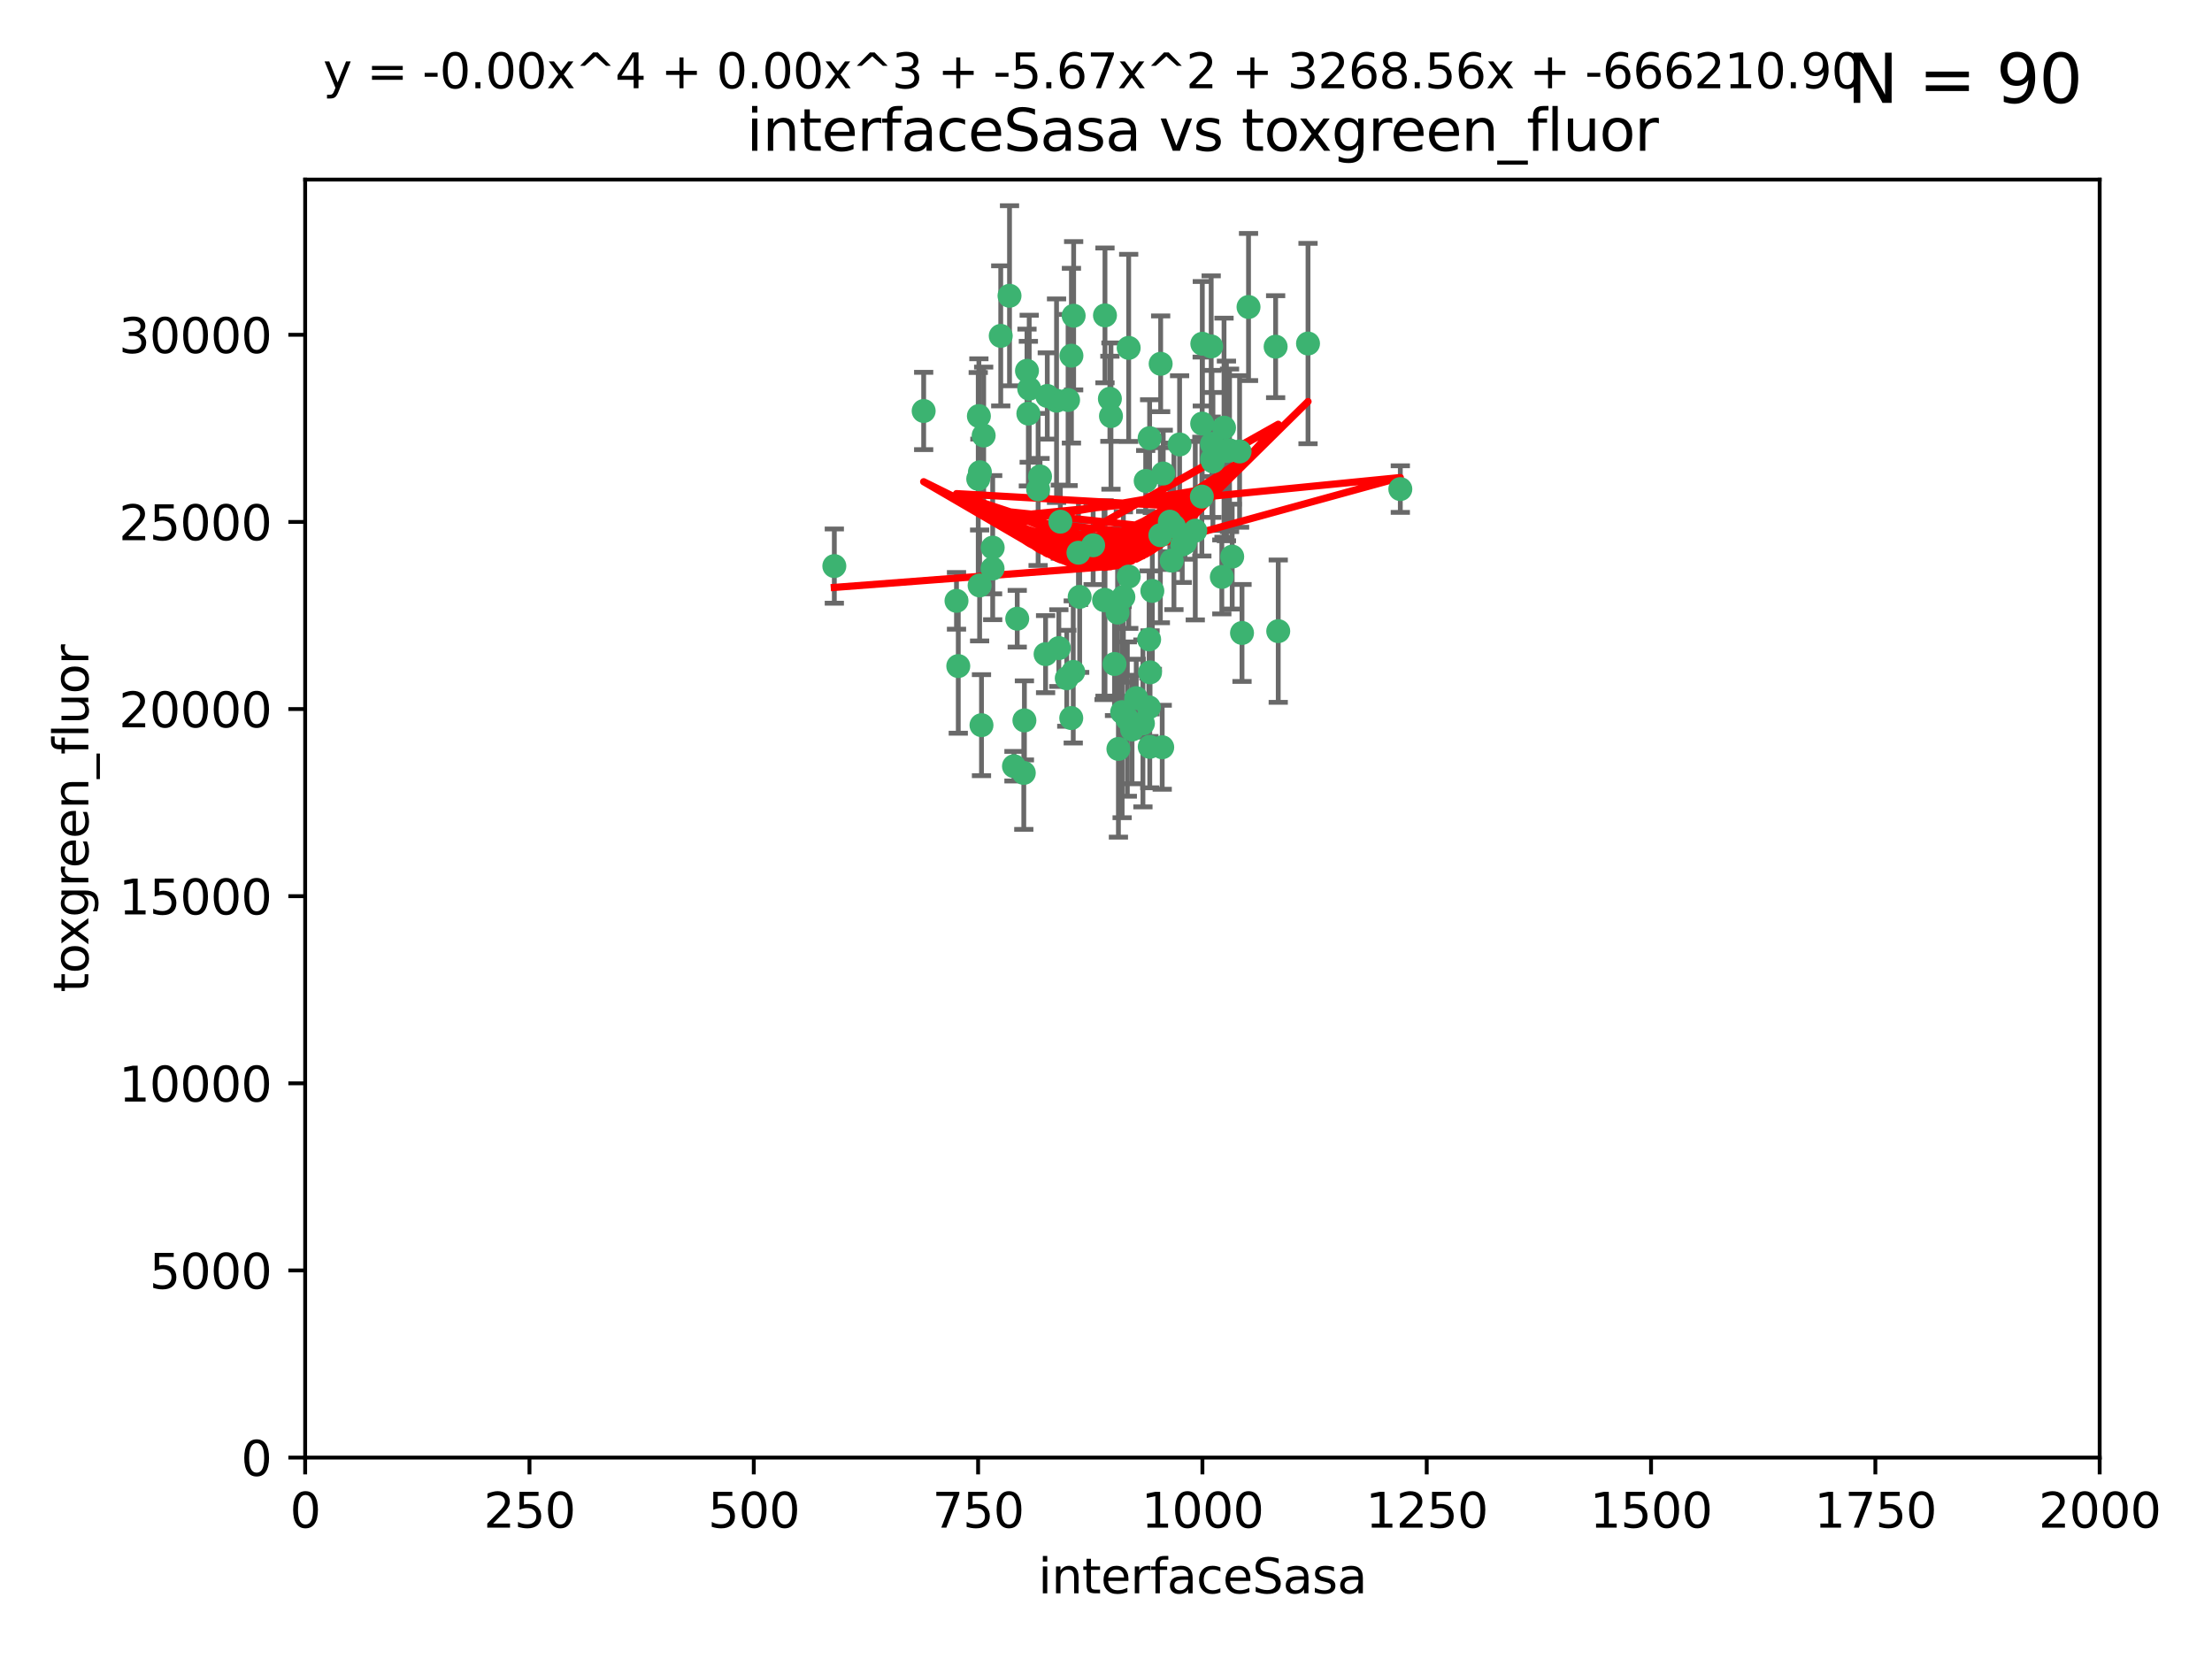 <?xml version="1.0" encoding="utf-8" standalone="no"?>
<!DOCTYPE svg PUBLIC "-//W3C//DTD SVG 1.1//EN"
  "http://www.w3.org/Graphics/SVG/1.1/DTD/svg11.dtd">
<svg xmlns:xlink="http://www.w3.org/1999/xlink" width="460.8pt" height="345.6pt" viewBox="0 0 460.8 345.6" xmlns="http://www.w3.org/2000/svg" version="1.1">
 <defs>
  <style type="text/css">*{stroke-linejoin: round; stroke-linecap: butt}</style>
 </defs>
 <g id="figure_1">
  <g id="patch_1">
   <path d="M 0 345.6 
L 460.8 345.6 
L 460.8 0 
L 0 0 
z
" style="fill: #ffffff"/>
  </g>
  <g id="axes_1">
   <g id="patch_2">
    <path d="M 63.571 303.64 
L 437.4 303.64 
L 437.4 37.411 
L 63.571 37.411 
z
" style="fill: #ffffff"/>
   </g>
   <g id="PathCollection_1">
    <defs>
     <path id="m8803225615" d="M 0 1.118 
C 0.297 1.118 0.581 1 0.791 0.791 
C 1 0.581 1.118 0.297 1.118 0 
C 1.118 -0.297 1 -0.581 0.791 -0.791 
C 0.581 -1 0.297 -1.118 0 -1.118 
C -0.297 -1.118 -0.581 -1 -0.791 -0.791 
C -1 -0.581 -1.118 -0.297 -1.118 0 
C -1.118 0.297 -1 0.581 -0.791 0.791 
C -0.581 1 -0.297 1.118 0 1.118 
z
" style="stroke: #3cb371"/>
    </defs>
    <g clip-path="url(#p9a0f8818a8)">
     <use xlink:href="#m8803225615" x="243.693" y="108.677" style="fill: #3cb371; stroke: #3cb371"/>
     <use xlink:href="#m8803225615" x="272.484" y="71.562" style="fill: #3cb371; stroke: #3cb371"/>
     <use xlink:href="#m8803225615" x="242.323" y="98.642" style="fill: #3cb371; stroke: #3cb371"/>
     <use xlink:href="#m8803225615" x="248.998" y="110.547" style="fill: #3cb371; stroke: #3cb371"/>
     <use xlink:href="#m8803225615" x="231.435" y="86.676" style="fill: #3cb371; stroke: #3cb371"/>
     <use xlink:href="#m8803225615" x="239.489" y="91.274" style="fill: #3cb371; stroke: #3cb371"/>
     <use xlink:href="#m8803225615" x="250.437" y="88.246" style="fill: #3cb371; stroke: #3cb371"/>
     <use xlink:href="#m8803225615" x="266.28" y="131.48" style="fill: #3cb371; stroke: #3cb371"/>
     <use xlink:href="#m8803225615" x="218.168" y="82.485" style="fill: #3cb371; stroke: #3cb371"/>
     <use xlink:href="#m8803225615" x="265.738" y="72.221" style="fill: #3cb371; stroke: #3cb371"/>
     <use xlink:href="#m8803225615" x="254.987" y="89.097" style="fill: #3cb371; stroke: #3cb371"/>
     <use xlink:href="#m8803225615" x="220.886" y="108.676" style="fill: #3cb371; stroke: #3cb371"/>
     <use xlink:href="#m8803225615" x="214.404" y="80.98" style="fill: #3cb371; stroke: #3cb371"/>
     <use xlink:href="#m8803225615" x="241.787" y="75.786" style="fill: #3cb371; stroke: #3cb371"/>
     <use xlink:href="#m8803225615" x="252.312" y="72.167" style="fill: #3cb371; stroke: #3cb371"/>
     <use xlink:href="#m8803225615" x="258.229" y="94.046" style="fill: #3cb371; stroke: #3cb371"/>
     <use xlink:href="#m8803225615" x="223.66" y="65.773" style="fill: #3cb371; stroke: #3cb371"/>
     <use xlink:href="#m8803225615" x="232.987" y="156.019" style="fill: #3cb371; stroke: #3cb371"/>
     <use xlink:href="#m8803225615" x="230.194" y="124.965" style="fill: #3cb371; stroke: #3cb371"/>
     <use xlink:href="#m8803225615" x="246.284" y="113.441" style="fill: #3cb371; stroke: #3cb371"/>
     <use xlink:href="#m8803225615" x="255.489" y="93.933" style="fill: #3cb371; stroke: #3cb371"/>
     <use xlink:href="#m8803225615" x="252.676" y="96.129" style="fill: #3cb371; stroke: #3cb371"/>
     <use xlink:href="#m8803225615" x="256.689" y="115.953" style="fill: #3cb371; stroke: #3cb371"/>
     <use xlink:href="#m8803225615" x="244.553" y="109.646" style="fill: #3cb371; stroke: #3cb371"/>
     <use xlink:href="#m8803225615" x="250.368" y="103.453" style="fill: #3cb371; stroke: #3cb371"/>
     <use xlink:href="#m8803225615" x="230.187" y="65.701" style="fill: #3cb371; stroke: #3cb371"/>
     <use xlink:href="#m8803225615" x="240.054" y="123.098" style="fill: #3cb371; stroke: #3cb371"/>
     <use xlink:href="#m8803225615" x="246.854" y="113.087" style="fill: #3cb371; stroke: #3cb371"/>
     <use xlink:href="#m8803225615" x="239.385" y="133.203" style="fill: #3cb371; stroke: #3cb371"/>
     <use xlink:href="#m8803225615" x="223.198" y="74.096" style="fill: #3cb371; stroke: #3cb371"/>
     <use xlink:href="#m8803225615" x="258.734" y="131.86" style="fill: #3cb371; stroke: #3cb371"/>
     <use xlink:href="#m8803225615" x="256.134" y="93.812" style="fill: #3cb371; stroke: #3cb371"/>
     <use xlink:href="#m8803225615" x="233.762" y="148.348" style="fill: #3cb371; stroke: #3cb371"/>
     <use xlink:href="#m8803225615" x="235.142" y="120.112" style="fill: #3cb371; stroke: #3cb371"/>
     <use xlink:href="#m8803225615" x="234.02" y="124.367" style="fill: #3cb371; stroke: #3cb371"/>
     <use xlink:href="#m8803225615" x="220.097" y="83.475" style="fill: #3cb371; stroke: #3cb371"/>
     <use xlink:href="#m8803225615" x="223.161" y="149.585" style="fill: #3cb371; stroke: #3cb371"/>
     <use xlink:href="#m8803225615" x="241.725" y="111.491" style="fill: #3cb371; stroke: #3cb371"/>
     <use xlink:href="#m8803225615" x="238.669" y="100.184" style="fill: #3cb371; stroke: #3cb371"/>
     <use xlink:href="#m8803225615" x="252.51" y="95.627" style="fill: #3cb371; stroke: #3cb371"/>
     <use xlink:href="#m8803225615" x="227.725" y="113.593" style="fill: #3cb371; stroke: #3cb371"/>
     <use xlink:href="#m8803225615" x="235.125" y="72.469" style="fill: #3cb371; stroke: #3cb371"/>
     <use xlink:href="#m8803225615" x="206.772" y="118.44" style="fill: #3cb371; stroke: #3cb371"/>
     <use xlink:href="#m8803225615" x="244.091" y="116.779" style="fill: #3cb371; stroke: #3cb371"/>
     <use xlink:href="#m8803225615" x="211.908" y="128.887" style="fill: #3cb371; stroke: #3cb371"/>
     <use xlink:href="#m8803225615" x="231.211" y="83.072" style="fill: #3cb371; stroke: #3cb371"/>
     <use xlink:href="#m8803225615" x="214.228" y="86.165" style="fill: #3cb371; stroke: #3cb371"/>
     <use xlink:href="#m8803225615" x="213.404" y="150.071" style="fill: #3cb371; stroke: #3cb371"/>
     <use xlink:href="#m8803225615" x="204.131" y="98.37" style="fill: #3cb371; stroke: #3cb371"/>
     <use xlink:href="#m8803225615" x="245.731" y="92.588" style="fill: #3cb371; stroke: #3cb371"/>
     <use xlink:href="#m8803225615" x="216.658" y="99.258" style="fill: #3cb371; stroke: #3cb371"/>
     <use xlink:href="#m8803225615" x="204.916" y="90.728" style="fill: #3cb371; stroke: #3cb371"/>
     <use xlink:href="#m8803225615" x="192.417" y="85.613" style="fill: #3cb371; stroke: #3cb371"/>
     <use xlink:href="#m8803225615" x="213.275" y="161.013" style="fill: #3cb371; stroke: #3cb371"/>
     <use xlink:href="#m8803225615" x="222.501" y="83.327" style="fill: #3cb371; stroke: #3cb371"/>
     <use xlink:href="#m8803225615" x="206.796" y="114.081" style="fill: #3cb371; stroke: #3cb371"/>
     <use xlink:href="#m8803225615" x="291.711" y="101.886" style="fill: #3cb371; stroke: #3cb371"/>
     <use xlink:href="#m8803225615" x="224.916" y="124.337" style="fill: #3cb371; stroke: #3cb371"/>
     <use xlink:href="#m8803225615" x="260.091" y="63.953" style="fill: #3cb371; stroke: #3cb371"/>
     <use xlink:href="#m8803225615" x="250.465" y="71.61" style="fill: #3cb371; stroke: #3cb371"/>
     <use xlink:href="#m8803225615" x="199.256" y="125.166" style="fill: #3cb371; stroke: #3cb371"/>
     <use xlink:href="#m8803225615" x="204.462" y="151.067" style="fill: #3cb371; stroke: #3cb371"/>
     <use xlink:href="#m8803225615" x="216.26" y="101.961" style="fill: #3cb371; stroke: #3cb371"/>
     <use xlink:href="#m8803225615" x="220.577" y="135.009" style="fill: #3cb371; stroke: #3cb371"/>
     <use xlink:href="#m8803225615" x="242.11" y="155.667" style="fill: #3cb371; stroke: #3cb371"/>
     <use xlink:href="#m8803225615" x="223.577" y="139.974" style="fill: #3cb371; stroke: #3cb371"/>
     <use xlink:href="#m8803225615" x="254.529" y="120.182" style="fill: #3cb371; stroke: #3cb371"/>
     <use xlink:href="#m8803225615" x="208.473" y="69.968" style="fill: #3cb371; stroke: #3cb371"/>
     <use xlink:href="#m8803225615" x="222.228" y="141.297" style="fill: #3cb371; stroke: #3cb371"/>
     <use xlink:href="#m8803225615" x="203.92" y="86.674" style="fill: #3cb371; stroke: #3cb371"/>
     <use xlink:href="#m8803225615" x="239.332" y="147.35" style="fill: #3cb371; stroke: #3cb371"/>
     <use xlink:href="#m8803225615" x="204.073" y="121.962" style="fill: #3cb371; stroke: #3cb371"/>
     <use xlink:href="#m8803225615" x="210.301" y="61.614" style="fill: #3cb371; stroke: #3cb371"/>
     <use xlink:href="#m8803225615" x="239.579" y="140.062" style="fill: #3cb371; stroke: #3cb371"/>
     <use xlink:href="#m8803225615" x="236.699" y="145.439" style="fill: #3cb371; stroke: #3cb371"/>
     <use xlink:href="#m8803225615" x="252.476" y="92.47" style="fill: #3cb371; stroke: #3cb371"/>
     <use xlink:href="#m8803225615" x="224.662" y="115.142" style="fill: #3cb371; stroke: #3cb371"/>
     <use xlink:href="#m8803225615" x="203.785" y="99.771" style="fill: #3cb371; stroke: #3cb371"/>
     <use xlink:href="#m8803225615" x="213.94" y="77.242" style="fill: #3cb371; stroke: #3cb371"/>
     <use xlink:href="#m8803225615" x="211.23" y="159.611" style="fill: #3cb371; stroke: #3cb371"/>
     <use xlink:href="#m8803225615" x="238.093" y="150.698" style="fill: #3cb371; stroke: #3cb371"/>
     <use xlink:href="#m8803225615" x="199.626" y="138.756" style="fill: #3cb371; stroke: #3cb371"/>
     <use xlink:href="#m8803225615" x="235.826" y="151.97" style="fill: #3cb371; stroke: #3cb371"/>
     <use xlink:href="#m8803225615" x="232.811" y="127.616" style="fill: #3cb371; stroke: #3cb371"/>
     <use xlink:href="#m8803225615" x="239.516" y="155.581" style="fill: #3cb371; stroke: #3cb371"/>
     <use xlink:href="#m8803225615" x="229.998" y="125.024" style="fill: #3cb371; stroke: #3cb371"/>
     <use xlink:href="#m8803225615" x="217.815" y="136.272" style="fill: #3cb371; stroke: #3cb371"/>
     <use xlink:href="#m8803225615" x="234.846" y="149.795" style="fill: #3cb371; stroke: #3cb371"/>
     <use xlink:href="#m8803225615" x="232.174" y="138.319" style="fill: #3cb371; stroke: #3cb371"/>
     <use xlink:href="#m8803225615" x="173.806" y="117.924" style="fill: #3cb371; stroke: #3cb371"/>
    </g>
   </g>
   <g id="matplotlib.axis_1">
    <g id="xtick_1">
     <g id="line2d_1">
      <defs>
       <path id="m632c3b3587" d="M 0 0 
L 0 3.5 
" style="stroke: #000000; stroke-width: 0.8"/>
      </defs>
      <g>
       <use xlink:href="#m632c3b3587" x="63.571" y="303.64" style="stroke: #000000; stroke-width: 0.8"/>
      </g>
     </g>
     <g id="text_1">
      <!-- 0 -->
      <g transform="translate(60.39 318.238)scale(0.1 -0.1)">
       <defs>
        <path id="DejaVuSans-30" d="M 2034 4250 
Q 1547 4250 1301 3770 
Q 1056 3291 1056 2328 
Q 1056 1369 1301 889 
Q 1547 409 2034 409 
Q 2525 409 2770 889 
Q 3016 1369 3016 2328 
Q 3016 3291 2770 3770 
Q 2525 4250 2034 4250 
z
M 2034 4750 
Q 2819 4750 3233 4129 
Q 3647 3509 3647 2328 
Q 3647 1150 3233 529 
Q 2819 -91 2034 -91 
Q 1250 -91 836 529 
Q 422 1150 422 2328 
Q 422 3509 836 4129 
Q 1250 4750 2034 4750 
z
" transform="scale(0.016)"/>
       </defs>
       <use xlink:href="#DejaVuSans-30"/>
      </g>
     </g>
    </g>
    <g id="xtick_2">
     <g id="line2d_2">
      <g>
       <use xlink:href="#m632c3b3587" x="110.3" y="303.64" style="stroke: #000000; stroke-width: 0.8"/>
      </g>
     </g>
     <g id="text_2">
      <!-- 250 -->
      <g transform="translate(100.756 318.238)scale(0.1 -0.1)">
       <defs>
        <path id="DejaVuSans-32" d="M 1228 531 
L 3431 531 
L 3431 0 
L 469 0 
L 469 531 
Q 828 903 1448 1529 
Q 2069 2156 2228 2338 
Q 2531 2678 2651 2914 
Q 2772 3150 2772 3378 
Q 2772 3750 2511 3984 
Q 2250 4219 1831 4219 
Q 1534 4219 1204 4116 
Q 875 4013 500 3803 
L 500 4441 
Q 881 4594 1212 4672 
Q 1544 4750 1819 4750 
Q 2544 4750 2975 4387 
Q 3406 4025 3406 3419 
Q 3406 3131 3298 2873 
Q 3191 2616 2906 2266 
Q 2828 2175 2409 1742 
Q 1991 1309 1228 531 
z
" transform="scale(0.016)"/>
        <path id="DejaVuSans-35" d="M 691 4666 
L 3169 4666 
L 3169 4134 
L 1269 4134 
L 1269 2991 
Q 1406 3038 1543 3061 
Q 1681 3084 1819 3084 
Q 2600 3084 3056 2656 
Q 3513 2228 3513 1497 
Q 3513 744 3044 326 
Q 2575 -91 1722 -91 
Q 1428 -91 1123 -41 
Q 819 9 494 109 
L 494 744 
Q 775 591 1075 516 
Q 1375 441 1709 441 
Q 2250 441 2565 725 
Q 2881 1009 2881 1497 
Q 2881 1984 2565 2268 
Q 2250 2553 1709 2553 
Q 1456 2553 1204 2497 
Q 953 2441 691 2322 
L 691 4666 
z
" transform="scale(0.016)"/>
       </defs>
       <use xlink:href="#DejaVuSans-32"/>
       <use xlink:href="#DejaVuSans-35" x="63.623"/>
       <use xlink:href="#DejaVuSans-30" x="127.246"/>
      </g>
     </g>
    </g>
    <g id="xtick_3">
     <g id="line2d_3">
      <g>
       <use xlink:href="#m632c3b3587" x="157.028" y="303.64" style="stroke: #000000; stroke-width: 0.8"/>
      </g>
     </g>
     <g id="text_3">
      <!-- 500 -->
      <g transform="translate(147.485 318.238)scale(0.1 -0.1)">
       <use xlink:href="#DejaVuSans-35"/>
       <use xlink:href="#DejaVuSans-30" x="63.623"/>
       <use xlink:href="#DejaVuSans-30" x="127.246"/>
      </g>
     </g>
    </g>
    <g id="xtick_4">
     <g id="line2d_4">
      <g>
       <use xlink:href="#m632c3b3587" x="203.757" y="303.64" style="stroke: #000000; stroke-width: 0.8"/>
      </g>
     </g>
     <g id="text_4">
      <!-- 750 -->
      <g transform="translate(194.213 318.238)scale(0.1 -0.1)">
       <defs>
        <path id="DejaVuSans-37" d="M 525 4666 
L 3525 4666 
L 3525 4397 
L 1831 0 
L 1172 0 
L 2766 4134 
L 525 4134 
L 525 4666 
z
" transform="scale(0.016)"/>
       </defs>
       <use xlink:href="#DejaVuSans-37"/>
       <use xlink:href="#DejaVuSans-35" x="63.623"/>
       <use xlink:href="#DejaVuSans-30" x="127.246"/>
      </g>
     </g>
    </g>
    <g id="xtick_5">
     <g id="line2d_5">
      <g>
       <use xlink:href="#m632c3b3587" x="250.486" y="303.64" style="stroke: #000000; stroke-width: 0.8"/>
      </g>
     </g>
     <g id="text_5">
      <!-- 1000 -->
      <g transform="translate(237.761 318.238)scale(0.1 -0.1)">
       <defs>
        <path id="DejaVuSans-31" d="M 794 531 
L 1825 531 
L 1825 4091 
L 703 3866 
L 703 4441 
L 1819 4666 
L 2450 4666 
L 2450 531 
L 3481 531 
L 3481 0 
L 794 0 
L 794 531 
z
" transform="scale(0.016)"/>
       </defs>
       <use xlink:href="#DejaVuSans-31"/>
       <use xlink:href="#DejaVuSans-30" x="63.623"/>
       <use xlink:href="#DejaVuSans-30" x="127.246"/>
       <use xlink:href="#DejaVuSans-30" x="190.869"/>
      </g>
     </g>
    </g>
    <g id="xtick_6">
     <g id="line2d_6">
      <g>
       <use xlink:href="#m632c3b3587" x="297.214" y="303.64" style="stroke: #000000; stroke-width: 0.8"/>
      </g>
     </g>
     <g id="text_6">
      <!-- 1250 -->
      <g transform="translate(284.489 318.238)scale(0.1 -0.1)">
       <use xlink:href="#DejaVuSans-31"/>
       <use xlink:href="#DejaVuSans-32" x="63.623"/>
       <use xlink:href="#DejaVuSans-35" x="127.246"/>
       <use xlink:href="#DejaVuSans-30" x="190.869"/>
      </g>
     </g>
    </g>
    <g id="xtick_7">
     <g id="line2d_7">
      <g>
       <use xlink:href="#m632c3b3587" x="343.943" y="303.64" style="stroke: #000000; stroke-width: 0.8"/>
      </g>
     </g>
     <g id="text_7">
      <!-- 1500 -->
      <g transform="translate(331.218 318.238)scale(0.1 -0.1)">
       <use xlink:href="#DejaVuSans-31"/>
       <use xlink:href="#DejaVuSans-35" x="63.623"/>
       <use xlink:href="#DejaVuSans-30" x="127.246"/>
       <use xlink:href="#DejaVuSans-30" x="190.869"/>
      </g>
     </g>
    </g>
    <g id="xtick_8">
     <g id="line2d_8">
      <g>
       <use xlink:href="#m632c3b3587" x="390.671" y="303.64" style="stroke: #000000; stroke-width: 0.8"/>
      </g>
     </g>
     <g id="text_8">
      <!-- 1750 -->
      <g transform="translate(377.946 318.238)scale(0.1 -0.1)">
       <use xlink:href="#DejaVuSans-31"/>
       <use xlink:href="#DejaVuSans-37" x="63.623"/>
       <use xlink:href="#DejaVuSans-35" x="127.246"/>
       <use xlink:href="#DejaVuSans-30" x="190.869"/>
      </g>
     </g>
    </g>
    <g id="xtick_9">
     <g id="line2d_9">
      <g>
       <use xlink:href="#m632c3b3587" x="437.4" y="303.64" style="stroke: #000000; stroke-width: 0.8"/>
      </g>
     </g>
     <g id="text_9">
      <!-- 2000 -->
      <g transform="translate(424.675 318.238)scale(0.1 -0.1)">
       <use xlink:href="#DejaVuSans-32"/>
       <use xlink:href="#DejaVuSans-30" x="63.623"/>
       <use xlink:href="#DejaVuSans-30" x="127.246"/>
       <use xlink:href="#DejaVuSans-30" x="190.869"/>
      </g>
     </g>
    </g>
    <g id="text_10">
     <!-- interfaceSasa -->
     <g transform="translate(216.279 331.917)scale(0.1 -0.1)">
      <defs>
       <path id="DejaVuSans-69" d="M 603 3500 
L 1178 3500 
L 1178 0 
L 603 0 
L 603 3500 
z
M 603 4863 
L 1178 4863 
L 1178 4134 
L 603 4134 
L 603 4863 
z
" transform="scale(0.016)"/>
       <path id="DejaVuSans-6e" d="M 3513 2113 
L 3513 0 
L 2938 0 
L 2938 2094 
Q 2938 2591 2744 2837 
Q 2550 3084 2163 3084 
Q 1697 3084 1428 2787 
Q 1159 2491 1159 1978 
L 1159 0 
L 581 0 
L 581 3500 
L 1159 3500 
L 1159 2956 
Q 1366 3272 1645 3428 
Q 1925 3584 2291 3584 
Q 2894 3584 3203 3211 
Q 3513 2838 3513 2113 
z
" transform="scale(0.016)"/>
       <path id="DejaVuSans-74" d="M 1172 4494 
L 1172 3500 
L 2356 3500 
L 2356 3053 
L 1172 3053 
L 1172 1153 
Q 1172 725 1289 603 
Q 1406 481 1766 481 
L 2356 481 
L 2356 0 
L 1766 0 
Q 1100 0 847 248 
Q 594 497 594 1153 
L 594 3053 
L 172 3053 
L 172 3500 
L 594 3500 
L 594 4494 
L 1172 4494 
z
" transform="scale(0.016)"/>
       <path id="DejaVuSans-65" d="M 3597 1894 
L 3597 1613 
L 953 1613 
Q 991 1019 1311 708 
Q 1631 397 2203 397 
Q 2534 397 2845 478 
Q 3156 559 3463 722 
L 3463 178 
Q 3153 47 2828 -22 
Q 2503 -91 2169 -91 
Q 1331 -91 842 396 
Q 353 884 353 1716 
Q 353 2575 817 3079 
Q 1281 3584 2069 3584 
Q 2775 3584 3186 3129 
Q 3597 2675 3597 1894 
z
M 3022 2063 
Q 3016 2534 2758 2815 
Q 2500 3097 2075 3097 
Q 1594 3097 1305 2825 
Q 1016 2553 972 2059 
L 3022 2063 
z
" transform="scale(0.016)"/>
       <path id="DejaVuSans-72" d="M 2631 2963 
Q 2534 3019 2420 3045 
Q 2306 3072 2169 3072 
Q 1681 3072 1420 2755 
Q 1159 2438 1159 1844 
L 1159 0 
L 581 0 
L 581 3500 
L 1159 3500 
L 1159 2956 
Q 1341 3275 1631 3429 
Q 1922 3584 2338 3584 
Q 2397 3584 2469 3576 
Q 2541 3569 2628 3553 
L 2631 2963 
z
" transform="scale(0.016)"/>
       <path id="DejaVuSans-66" d="M 2375 4863 
L 2375 4384 
L 1825 4384 
Q 1516 4384 1395 4259 
Q 1275 4134 1275 3809 
L 1275 3500 
L 2222 3500 
L 2222 3053 
L 1275 3053 
L 1275 0 
L 697 0 
L 697 3053 
L 147 3053 
L 147 3500 
L 697 3500 
L 697 3744 
Q 697 4328 969 4595 
Q 1241 4863 1831 4863 
L 2375 4863 
z
" transform="scale(0.016)"/>
       <path id="DejaVuSans-61" d="M 2194 1759 
Q 1497 1759 1228 1600 
Q 959 1441 959 1056 
Q 959 750 1161 570 
Q 1363 391 1709 391 
Q 2188 391 2477 730 
Q 2766 1069 2766 1631 
L 2766 1759 
L 2194 1759 
z
M 3341 1997 
L 3341 0 
L 2766 0 
L 2766 531 
Q 2569 213 2275 61 
Q 1981 -91 1556 -91 
Q 1019 -91 701 211 
Q 384 513 384 1019 
Q 384 1609 779 1909 
Q 1175 2209 1959 2209 
L 2766 2209 
L 2766 2266 
Q 2766 2663 2505 2880 
Q 2244 3097 1772 3097 
Q 1472 3097 1187 3025 
Q 903 2953 641 2809 
L 641 3341 
Q 956 3463 1253 3523 
Q 1550 3584 1831 3584 
Q 2591 3584 2966 3190 
Q 3341 2797 3341 1997 
z
" transform="scale(0.016)"/>
       <path id="DejaVuSans-63" d="M 3122 3366 
L 3122 2828 
Q 2878 2963 2633 3030 
Q 2388 3097 2138 3097 
Q 1578 3097 1268 2742 
Q 959 2388 959 1747 
Q 959 1106 1268 751 
Q 1578 397 2138 397 
Q 2388 397 2633 464 
Q 2878 531 3122 666 
L 3122 134 
Q 2881 22 2623 -34 
Q 2366 -91 2075 -91 
Q 1284 -91 818 406 
Q 353 903 353 1747 
Q 353 2603 823 3093 
Q 1294 3584 2113 3584 
Q 2378 3584 2631 3529 
Q 2884 3475 3122 3366 
z
" transform="scale(0.016)"/>
       <path id="DejaVuSans-53" d="M 3425 4513 
L 3425 3897 
Q 3066 4069 2747 4153 
Q 2428 4238 2131 4238 
Q 1616 4238 1336 4038 
Q 1056 3838 1056 3469 
Q 1056 3159 1242 3001 
Q 1428 2844 1947 2747 
L 2328 2669 
Q 3034 2534 3370 2195 
Q 3706 1856 3706 1288 
Q 3706 609 3251 259 
Q 2797 -91 1919 -91 
Q 1588 -91 1214 -16 
Q 841 59 441 206 
L 441 856 
Q 825 641 1194 531 
Q 1563 422 1919 422 
Q 2459 422 2753 634 
Q 3047 847 3047 1241 
Q 3047 1584 2836 1778 
Q 2625 1972 2144 2069 
L 1759 2144 
Q 1053 2284 737 2584 
Q 422 2884 422 3419 
Q 422 4038 858 4394 
Q 1294 4750 2059 4750 
Q 2388 4750 2728 4690 
Q 3069 4631 3425 4513 
z
" transform="scale(0.016)"/>
       <path id="DejaVuSans-73" d="M 2834 3397 
L 2834 2853 
Q 2591 2978 2328 3040 
Q 2066 3103 1784 3103 
Q 1356 3103 1142 2972 
Q 928 2841 928 2578 
Q 928 2378 1081 2264 
Q 1234 2150 1697 2047 
L 1894 2003 
Q 2506 1872 2764 1633 
Q 3022 1394 3022 966 
Q 3022 478 2636 193 
Q 2250 -91 1575 -91 
Q 1294 -91 989 -36 
Q 684 19 347 128 
L 347 722 
Q 666 556 975 473 
Q 1284 391 1588 391 
Q 1994 391 2212 530 
Q 2431 669 2431 922 
Q 2431 1156 2273 1281 
Q 2116 1406 1581 1522 
L 1381 1569 
Q 847 1681 609 1914 
Q 372 2147 372 2553 
Q 372 3047 722 3315 
Q 1072 3584 1716 3584 
Q 2034 3584 2315 3537 
Q 2597 3491 2834 3397 
z
" transform="scale(0.016)"/>
      </defs>
      <use xlink:href="#DejaVuSans-69"/>
      <use xlink:href="#DejaVuSans-6e" x="27.783"/>
      <use xlink:href="#DejaVuSans-74" x="91.162"/>
      <use xlink:href="#DejaVuSans-65" x="130.371"/>
      <use xlink:href="#DejaVuSans-72" x="191.895"/>
      <use xlink:href="#DejaVuSans-66" x="233.008"/>
      <use xlink:href="#DejaVuSans-61" x="268.213"/>
      <use xlink:href="#DejaVuSans-63" x="329.492"/>
      <use xlink:href="#DejaVuSans-65" x="384.473"/>
      <use xlink:href="#DejaVuSans-53" x="445.996"/>
      <use xlink:href="#DejaVuSans-61" x="509.473"/>
      <use xlink:href="#DejaVuSans-73" x="570.752"/>
      <use xlink:href="#DejaVuSans-61" x="622.852"/>
     </g>
    </g>
   </g>
   <g id="matplotlib.axis_2">
    <g id="ytick_1">
     <g id="line2d_10">
      <defs>
       <path id="mb8188f42eb" d="M 0 0 
L -3.5 0 
" style="stroke: #000000; stroke-width: 0.8"/>
      </defs>
      <g>
       <use xlink:href="#mb8188f42eb" x="63.571" y="303.64" style="stroke: #000000; stroke-width: 0.8"/>
      </g>
     </g>
     <g id="text_11">
      <!-- 0 -->
      <g transform="translate(50.209 307.439)scale(0.1 -0.1)">
       <use xlink:href="#DejaVuSans-30"/>
      </g>
     </g>
    </g>
    <g id="ytick_2">
     <g id="line2d_11">
      <g>
       <use xlink:href="#mb8188f42eb" x="63.571" y="264.657" style="stroke: #000000; stroke-width: 0.8"/>
      </g>
     </g>
     <g id="text_12">
      <!-- 5000 -->
      <g transform="translate(31.121 268.457)scale(0.1 -0.1)">
       <use xlink:href="#DejaVuSans-35"/>
       <use xlink:href="#DejaVuSans-30" x="63.623"/>
       <use xlink:href="#DejaVuSans-30" x="127.246"/>
       <use xlink:href="#DejaVuSans-30" x="190.869"/>
      </g>
     </g>
    </g>
    <g id="ytick_3">
     <g id="line2d_12">
      <g>
       <use xlink:href="#mb8188f42eb" x="63.571" y="225.675" style="stroke: #000000; stroke-width: 0.8"/>
      </g>
     </g>
     <g id="text_13">
      <!-- 10000 -->
      <g transform="translate(24.759 229.474)scale(0.1 -0.1)">
       <use xlink:href="#DejaVuSans-31"/>
       <use xlink:href="#DejaVuSans-30" x="63.623"/>
       <use xlink:href="#DejaVuSans-30" x="127.246"/>
       <use xlink:href="#DejaVuSans-30" x="190.869"/>
       <use xlink:href="#DejaVuSans-30" x="254.492"/>
      </g>
     </g>
    </g>
    <g id="ytick_4">
     <g id="line2d_13">
      <g>
       <use xlink:href="#mb8188f42eb" x="63.571" y="186.692" style="stroke: #000000; stroke-width: 0.8"/>
      </g>
     </g>
     <g id="text_14">
      <!-- 15000 -->
      <g transform="translate(24.759 190.492)scale(0.1 -0.1)">
       <use xlink:href="#DejaVuSans-31"/>
       <use xlink:href="#DejaVuSans-35" x="63.623"/>
       <use xlink:href="#DejaVuSans-30" x="127.246"/>
       <use xlink:href="#DejaVuSans-30" x="190.869"/>
       <use xlink:href="#DejaVuSans-30" x="254.492"/>
      </g>
     </g>
    </g>
    <g id="ytick_5">
     <g id="line2d_14">
      <g>
       <use xlink:href="#mb8188f42eb" x="63.571" y="147.71" style="stroke: #000000; stroke-width: 0.8"/>
      </g>
     </g>
     <g id="text_15">
      <!-- 20000 -->
      <g transform="translate(24.759 151.509)scale(0.1 -0.1)">
       <use xlink:href="#DejaVuSans-32"/>
       <use xlink:href="#DejaVuSans-30" x="63.623"/>
       <use xlink:href="#DejaVuSans-30" x="127.246"/>
       <use xlink:href="#DejaVuSans-30" x="190.869"/>
       <use xlink:href="#DejaVuSans-30" x="254.492"/>
      </g>
     </g>
    </g>
    <g id="ytick_6">
     <g id="line2d_15">
      <g>
       <use xlink:href="#mb8188f42eb" x="63.571" y="108.727" style="stroke: #000000; stroke-width: 0.8"/>
      </g>
     </g>
     <g id="text_16">
      <!-- 25000 -->
      <g transform="translate(24.759 112.527)scale(0.1 -0.1)">
       <use xlink:href="#DejaVuSans-32"/>
       <use xlink:href="#DejaVuSans-35" x="63.623"/>
       <use xlink:href="#DejaVuSans-30" x="127.246"/>
       <use xlink:href="#DejaVuSans-30" x="190.869"/>
       <use xlink:href="#DejaVuSans-30" x="254.492"/>
      </g>
     </g>
    </g>
    <g id="ytick_7">
     <g id="line2d_16">
      <g>
       <use xlink:href="#mb8188f42eb" x="63.571" y="69.745" style="stroke: #000000; stroke-width: 0.8"/>
      </g>
     </g>
     <g id="text_17">
      <!-- 30000 -->
      <g transform="translate(24.759 73.544)scale(0.1 -0.1)">
       <defs>
        <path id="DejaVuSans-33" d="M 2597 2516 
Q 3050 2419 3304 2112 
Q 3559 1806 3559 1356 
Q 3559 666 3084 287 
Q 2609 -91 1734 -91 
Q 1441 -91 1130 -33 
Q 819 25 488 141 
L 488 750 
Q 750 597 1062 519 
Q 1375 441 1716 441 
Q 2309 441 2620 675 
Q 2931 909 2931 1356 
Q 2931 1769 2642 2001 
Q 2353 2234 1838 2234 
L 1294 2234 
L 1294 2753 
L 1863 2753 
Q 2328 2753 2575 2939 
Q 2822 3125 2822 3475 
Q 2822 3834 2567 4026 
Q 2313 4219 1838 4219 
Q 1578 4219 1281 4162 
Q 984 4106 628 3988 
L 628 4550 
Q 988 4650 1302 4700 
Q 1616 4750 1894 4750 
Q 2613 4750 3031 4423 
Q 3450 4097 3450 3541 
Q 3450 3153 3228 2886 
Q 3006 2619 2597 2516 
z
" transform="scale(0.016)"/>
       </defs>
       <use xlink:href="#DejaVuSans-33"/>
       <use xlink:href="#DejaVuSans-30" x="63.623"/>
       <use xlink:href="#DejaVuSans-30" x="127.246"/>
       <use xlink:href="#DejaVuSans-30" x="190.869"/>
       <use xlink:href="#DejaVuSans-30" x="254.492"/>
      </g>
     </g>
    </g>
    <g id="text_18">
     <!-- toxgreen_fluor -->
     <g transform="translate(18.401 206.72)rotate(-90)scale(0.1 -0.1)">
      <defs>
       <path id="DejaVuSans-6f" d="M 1959 3097 
Q 1497 3097 1228 2736 
Q 959 2375 959 1747 
Q 959 1119 1226 758 
Q 1494 397 1959 397 
Q 2419 397 2687 759 
Q 2956 1122 2956 1747 
Q 2956 2369 2687 2733 
Q 2419 3097 1959 3097 
z
M 1959 3584 
Q 2709 3584 3137 3096 
Q 3566 2609 3566 1747 
Q 3566 888 3137 398 
Q 2709 -91 1959 -91 
Q 1206 -91 779 398 
Q 353 888 353 1747 
Q 353 2609 779 3096 
Q 1206 3584 1959 3584 
z
" transform="scale(0.016)"/>
       <path id="DejaVuSans-78" d="M 3513 3500 
L 2247 1797 
L 3578 0 
L 2900 0 
L 1881 1375 
L 863 0 
L 184 0 
L 1544 1831 
L 300 3500 
L 978 3500 
L 1906 2253 
L 2834 3500 
L 3513 3500 
z
" transform="scale(0.016)"/>
       <path id="DejaVuSans-67" d="M 2906 1791 
Q 2906 2416 2648 2759 
Q 2391 3103 1925 3103 
Q 1463 3103 1205 2759 
Q 947 2416 947 1791 
Q 947 1169 1205 825 
Q 1463 481 1925 481 
Q 2391 481 2648 825 
Q 2906 1169 2906 1791 
z
M 3481 434 
Q 3481 -459 3084 -895 
Q 2688 -1331 1869 -1331 
Q 1566 -1331 1297 -1286 
Q 1028 -1241 775 -1147 
L 775 -588 
Q 1028 -725 1275 -790 
Q 1522 -856 1778 -856 
Q 2344 -856 2625 -561 
Q 2906 -266 2906 331 
L 2906 616 
Q 2728 306 2450 153 
Q 2172 0 1784 0 
Q 1141 0 747 490 
Q 353 981 353 1791 
Q 353 2603 747 3093 
Q 1141 3584 1784 3584 
Q 2172 3584 2450 3431 
Q 2728 3278 2906 2969 
L 2906 3500 
L 3481 3500 
L 3481 434 
z
" transform="scale(0.016)"/>
       <path id="DejaVuSans-5f" d="M 3263 -1063 
L 3263 -1509 
L -63 -1509 
L -63 -1063 
L 3263 -1063 
z
" transform="scale(0.016)"/>
       <path id="DejaVuSans-6c" d="M 603 4863 
L 1178 4863 
L 1178 0 
L 603 0 
L 603 4863 
z
" transform="scale(0.016)"/>
       <path id="DejaVuSans-75" d="M 544 1381 
L 544 3500 
L 1119 3500 
L 1119 1403 
Q 1119 906 1312 657 
Q 1506 409 1894 409 
Q 2359 409 2629 706 
Q 2900 1003 2900 1516 
L 2900 3500 
L 3475 3500 
L 3475 0 
L 2900 0 
L 2900 538 
Q 2691 219 2414 64 
Q 2138 -91 1772 -91 
Q 1169 -91 856 284 
Q 544 659 544 1381 
z
M 1991 3584 
L 1991 3584 
z
" transform="scale(0.016)"/>
      </defs>
      <use xlink:href="#DejaVuSans-74"/>
      <use xlink:href="#DejaVuSans-6f" x="39.209"/>
      <use xlink:href="#DejaVuSans-78" x="97.266"/>
      <use xlink:href="#DejaVuSans-67" x="156.445"/>
      <use xlink:href="#DejaVuSans-72" x="219.922"/>
      <use xlink:href="#DejaVuSans-65" x="258.785"/>
      <use xlink:href="#DejaVuSans-65" x="320.309"/>
      <use xlink:href="#DejaVuSans-6e" x="381.832"/>
      <use xlink:href="#DejaVuSans-5f" x="445.211"/>
      <use xlink:href="#DejaVuSans-66" x="495.211"/>
      <use xlink:href="#DejaVuSans-6c" x="530.416"/>
      <use xlink:href="#DejaVuSans-75" x="558.199"/>
      <use xlink:href="#DejaVuSans-6f" x="621.578"/>
      <use xlink:href="#DejaVuSans-72" x="682.76"/>
     </g>
    </g>
   </g>
   <g id="LineCollection_1">
    <path d="M 243.693 116.797 
L 243.693 100.557 
" clip-path="url(#p9a0f8818a8)" style="fill: none; stroke: #696969"/>
    <path d="M 272.484 92.434 
L 272.484 50.691 
" clip-path="url(#p9a0f8818a8)" style="fill: none; stroke: #696969"/>
    <path d="M 242.323 107.67 
L 242.323 89.613 
" clip-path="url(#p9a0f8818a8)" style="fill: none; stroke: #696969"/>
    <path d="M 248.998 129.134 
L 248.998 91.959 
" clip-path="url(#p9a0f8818a8)" style="fill: none; stroke: #696969"/>
    <path d="M 231.435 101.908 
L 231.435 71.444 
" clip-path="url(#p9a0f8818a8)" style="fill: none; stroke: #696969"/>
    <path d="M 239.489 99.274 
L 239.489 83.274 
" clip-path="url(#p9a0f8818a8)" style="fill: none; stroke: #696969"/>
    <path d="M 250.437 102.106 
L 250.437 74.386 
" clip-path="url(#p9a0f8818a8)" style="fill: none; stroke: #696969"/>
    <path d="M 266.28 146.307 
L 266.28 116.654 
" clip-path="url(#p9a0f8818a8)" style="fill: none; stroke: #696969"/>
    <path d="M 218.168 91.472 
L 218.168 73.498 
" clip-path="url(#p9a0f8818a8)" style="fill: none; stroke: #696969"/>
    <path d="M 265.738 82.843 
L 265.738 61.598 
" clip-path="url(#p9a0f8818a8)" style="fill: none; stroke: #696969"/>
    <path d="M 254.987 111.917 
L 254.987 66.277 
" clip-path="url(#p9a0f8818a8)" style="fill: none; stroke: #696969"/>
    <path d="M 220.886 116.296 
L 220.886 101.057 
" clip-path="url(#p9a0f8818a8)" style="fill: none; stroke: #696969"/>
    <path d="M 214.404 96.292 
L 214.404 65.668 
" clip-path="url(#p9a0f8818a8)" style="fill: none; stroke: #696969"/>
    <path d="M 241.787 85.756 
L 241.787 65.815 
" clip-path="url(#p9a0f8818a8)" style="fill: none; stroke: #696969"/>
    <path d="M 252.312 86.871 
L 252.312 57.463 
" clip-path="url(#p9a0f8818a8)" style="fill: none; stroke: #696969"/>
    <path d="M 258.229 109.836 
L 258.229 78.257 
" clip-path="url(#p9a0f8818a8)" style="fill: none; stroke: #696969"/>
    <path d="M 223.66 81.223 
L 223.66 50.323 
" clip-path="url(#p9a0f8818a8)" style="fill: none; stroke: #696969"/>
    <path d="M 232.987 174.39 
L 232.987 137.647 
" clip-path="url(#p9a0f8818a8)" style="fill: none; stroke: #696969"/>
    <path d="M 230.194 145.018 
L 230.194 104.912 
" clip-path="url(#p9a0f8818a8)" style="fill: none; stroke: #696969"/>
    <path d="M 246.284 121.337 
L 246.284 105.546 
" clip-path="url(#p9a0f8818a8)" style="fill: none; stroke: #696969"/>
    <path d="M 255.489 112.649 
L 255.489 75.218 
" clip-path="url(#p9a0f8818a8)" style="fill: none; stroke: #696969"/>
    <path d="M 252.676 110.497 
L 252.676 81.761 
" clip-path="url(#p9a0f8818a8)" style="fill: none; stroke: #696969"/>
    <path d="M 256.689 126.872 
L 256.689 105.035 
" clip-path="url(#p9a0f8818a8)" style="fill: none; stroke: #696969"/>
    <path d="M 244.553 126.988 
L 244.553 92.305 
" clip-path="url(#p9a0f8818a8)" style="fill: none; stroke: #696969"/>
    <path d="M 250.368 115.826 
L 250.368 91.08 
" clip-path="url(#p9a0f8818a8)" style="fill: none; stroke: #696969"/>
    <path d="M 230.187 79.742 
L 230.187 51.66 
" clip-path="url(#p9a0f8818a8)" style="fill: none; stroke: #696969"/>
    <path d="M 240.054 139.415 
L 240.054 106.782 
" clip-path="url(#p9a0f8818a8)" style="fill: none; stroke: #696969"/>
    <path d="M 246.854 116.499 
L 246.854 109.675 
" clip-path="url(#p9a0f8818a8)" style="fill: none; stroke: #696969"/>
    <path d="M 239.385 147.472 
L 239.385 118.933 
" clip-path="url(#p9a0f8818a8)" style="fill: none; stroke: #696969"/>
    <path d="M 223.198 92.297 
L 223.198 55.894 
" clip-path="url(#p9a0f8818a8)" style="fill: none; stroke: #696969"/>
    <path d="M 258.734 141.961 
L 258.734 121.758 
" clip-path="url(#p9a0f8818a8)" style="fill: none; stroke: #696969"/>
    <path d="M 256.134 110.745 
L 256.134 76.878 
" clip-path="url(#p9a0f8818a8)" style="fill: none; stroke: #696969"/>
    <path d="M 233.762 170.344 
L 233.762 126.351 
" clip-path="url(#p9a0f8818a8)" style="fill: none; stroke: #696969"/>
    <path d="M 235.142 130.905 
L 235.142 109.318 
" clip-path="url(#p9a0f8818a8)" style="fill: none; stroke: #696969"/>
    <path d="M 234.02 142.114 
L 234.02 106.621 
" clip-path="url(#p9a0f8818a8)" style="fill: none; stroke: #696969"/>
    <path d="M 220.097 104.677 
L 220.097 62.273 
" clip-path="url(#p9a0f8818a8)" style="fill: none; stroke: #696969"/>
    <path d="M 223.161 150.168 
L 223.161 149.002 
" clip-path="url(#p9a0f8818a8)" style="fill: none; stroke: #696969"/>
    <path d="M 241.725 129.731 
L 241.725 93.252 
" clip-path="url(#p9a0f8818a8)" style="fill: none; stroke: #696969"/>
    <path d="M 238.669 106.525 
L 238.669 93.844 
" clip-path="url(#p9a0f8818a8)" style="fill: none; stroke: #696969"/>
    <path d="M 252.51 99.275 
L 252.51 91.979 
" clip-path="url(#p9a0f8818a8)" style="fill: none; stroke: #696969"/>
    <path d="M 227.725 121.772 
L 227.725 105.414 
" clip-path="url(#p9a0f8818a8)" style="fill: none; stroke: #696969"/>
    <path d="M 235.125 91.963 
L 235.125 52.976 
" clip-path="url(#p9a0f8818a8)" style="fill: none; stroke: #696969"/>
    <path d="M 206.772 123.705 
L 206.772 113.176 
" clip-path="url(#p9a0f8818a8)" style="fill: none; stroke: #696969"/>
    <path d="M 244.091 118.632 
L 244.091 114.926 
" clip-path="url(#p9a0f8818a8)" style="fill: none; stroke: #696969"/>
    <path d="M 211.908 134.795 
L 211.908 122.98 
" clip-path="url(#p9a0f8818a8)" style="fill: none; stroke: #696969"/>
    <path d="M 231.211 91.937 
L 231.211 74.207 
" clip-path="url(#p9a0f8818a8)" style="fill: none; stroke: #696969"/>
    <path d="M 214.228 101.228 
L 214.228 71.102 
" clip-path="url(#p9a0f8818a8)" style="fill: none; stroke: #696969"/>
    <path d="M 213.404 158.308 
L 213.404 141.834 
" clip-path="url(#p9a0f8818a8)" style="fill: none; stroke: #696969"/>
    <path d="M 204.131 105.271 
L 204.131 91.469 
" clip-path="url(#p9a0f8818a8)" style="fill: none; stroke: #696969"/>
    <path d="M 245.731 106.902 
L 245.731 78.274 
" clip-path="url(#p9a0f8818a8)" style="fill: none; stroke: #696969"/>
    <path d="M 216.658 103.014 
L 216.658 95.503 
" clip-path="url(#p9a0f8818a8)" style="fill: none; stroke: #696969"/>
    <path d="M 204.916 104.986 
L 204.916 76.471 
" clip-path="url(#p9a0f8818a8)" style="fill: none; stroke: #696969"/>
    <path d="M 192.417 93.665 
L 192.417 77.561 
" clip-path="url(#p9a0f8818a8)" style="fill: none; stroke: #696969"/>
    <path d="M 213.275 172.778 
L 213.275 149.249 
" clip-path="url(#p9a0f8818a8)" style="fill: none; stroke: #696969"/>
    <path d="M 222.501 101.154 
L 222.501 65.5 
" clip-path="url(#p9a0f8818a8)" style="fill: none; stroke: #696969"/>
    <path d="M 206.796 129.091 
L 206.796 99.071 
" clip-path="url(#p9a0f8818a8)" style="fill: none; stroke: #696969"/>
    <path d="M 291.711 106.741 
L 291.711 97.032 
" clip-path="url(#p9a0f8818a8)" style="fill: none; stroke: #696969"/>
    <path d="M 224.916 140.07 
L 224.916 108.604 
" clip-path="url(#p9a0f8818a8)" style="fill: none; stroke: #696969"/>
    <path d="M 260.091 79.275 
L 260.091 48.63 
" clip-path="url(#p9a0f8818a8)" style="fill: none; stroke: #696969"/>
    <path d="M 250.465 84.576 
L 250.465 58.645 
" clip-path="url(#p9a0f8818a8)" style="fill: none; stroke: #696969"/>
    <path d="M 199.256 131.074 
L 199.256 119.258 
" clip-path="url(#p9a0f8818a8)" style="fill: none; stroke: #696969"/>
    <path d="M 204.462 161.588 
L 204.462 140.547 
" clip-path="url(#p9a0f8818a8)" style="fill: none; stroke: #696969"/>
    <path d="M 216.26 117.799 
L 216.26 86.124 
" clip-path="url(#p9a0f8818a8)" style="fill: none; stroke: #696969"/>
    <path d="M 220.577 142.998 
L 220.577 127.019 
" clip-path="url(#p9a0f8818a8)" style="fill: none; stroke: #696969"/>
    <path d="M 242.11 164.412 
L 242.11 146.922 
" clip-path="url(#p9a0f8818a8)" style="fill: none; stroke: #696969"/>
    <path d="M 223.577 154.78 
L 223.577 125.169 
" clip-path="url(#p9a0f8818a8)" style="fill: none; stroke: #696969"/>
    <path d="M 254.529 127.886 
L 254.529 112.477 
" clip-path="url(#p9a0f8818a8)" style="fill: none; stroke: #696969"/>
    <path d="M 208.473 84.559 
L 208.473 55.377 
" clip-path="url(#p9a0f8818a8)" style="fill: none; stroke: #696969"/>
    <path d="M 222.228 151.291 
L 222.228 131.303 
" clip-path="url(#p9a0f8818a8)" style="fill: none; stroke: #696969"/>
    <path d="M 203.92 98.61 
L 203.92 74.738 
" clip-path="url(#p9a0f8818a8)" style="fill: none; stroke: #696969"/>
    <path d="M 239.332 153.421 
L 239.332 141.28 
" clip-path="url(#p9a0f8818a8)" style="fill: none; stroke: #696969"/>
    <path d="M 204.073 133.517 
L 204.073 110.406 
" clip-path="url(#p9a0f8818a8)" style="fill: none; stroke: #696969"/>
    <path d="M 210.301 80.373 
L 210.301 42.855 
" clip-path="url(#p9a0f8818a8)" style="fill: none; stroke: #696969"/>
    <path d="M 239.579 148.722 
L 239.579 131.401 
" clip-path="url(#p9a0f8818a8)" style="fill: none; stroke: #696969"/>
    <path d="M 236.699 153.546 
L 236.699 137.331 
" clip-path="url(#p9a0f8818a8)" style="fill: none; stroke: #696969"/>
    <path d="M 252.476 107.782 
L 252.476 77.157 
" clip-path="url(#p9a0f8818a8)" style="fill: none; stroke: #696969"/>
    <path d="M 224.662 125.941 
L 224.662 104.342 
" clip-path="url(#p9a0f8818a8)" style="fill: none; stroke: #696969"/>
    <path d="M 203.785 121.938 
L 203.785 77.604 
" clip-path="url(#p9a0f8818a8)" style="fill: none; stroke: #696969"/>
    <path d="M 213.94 85.92 
L 213.94 68.563 
" clip-path="url(#p9a0f8818a8)" style="fill: none; stroke: #696969"/>
    <path d="M 211.23 162.693 
L 211.23 156.529 
" clip-path="url(#p9a0f8818a8)" style="fill: none; stroke: #696969"/>
    <path d="M 238.093 168.088 
L 238.093 133.308 
" clip-path="url(#p9a0f8818a8)" style="fill: none; stroke: #696969"/>
    <path d="M 199.626 152.739 
L 199.626 124.774 
" clip-path="url(#p9a0f8818a8)" style="fill: none; stroke: #696969"/>
    <path d="M 235.826 163.271 
L 235.826 140.669 
" clip-path="url(#p9a0f8818a8)" style="fill: none; stroke: #696969"/>
    <path d="M 232.811 145.069 
L 232.811 110.164 
" clip-path="url(#p9a0f8818a8)" style="fill: none; stroke: #696969"/>
    <path d="M 239.516 164.115 
L 239.516 147.048 
" clip-path="url(#p9a0f8818a8)" style="fill: none; stroke: #696969"/>
    <path d="M 229.998 145.735 
L 229.998 104.312 
" clip-path="url(#p9a0f8818a8)" style="fill: none; stroke: #696969"/>
    <path d="M 217.815 144.297 
L 217.815 128.247 
" clip-path="url(#p9a0f8818a8)" style="fill: none; stroke: #696969"/>
    <path d="M 234.846 165.867 
L 234.846 133.723 
" clip-path="url(#p9a0f8818a8)" style="fill: none; stroke: #696969"/>
    <path d="M 232.174 149.065 
L 232.174 127.573 
" clip-path="url(#p9a0f8818a8)" style="fill: none; stroke: #696969"/>
    <path d="M 173.806 125.655 
L 173.806 110.192 
" clip-path="url(#p9a0f8818a8)" style="fill: none; stroke: #696969"/>
   </g>
   <g id="line2d_17">
    <defs>
     <path id="mf12e43e580" d="M 2 0 
L -2 -0 
" style="stroke: #696969"/>
    </defs>
    <g clip-path="url(#p9a0f8818a8)">
     <use xlink:href="#mf12e43e580" x="243.693" y="116.797" style="fill: #696969; stroke: #696969"/>
     <use xlink:href="#mf12e43e580" x="272.484" y="92.434" style="fill: #696969; stroke: #696969"/>
     <use xlink:href="#mf12e43e580" x="242.323" y="107.67" style="fill: #696969; stroke: #696969"/>
     <use xlink:href="#mf12e43e580" x="248.998" y="129.134" style="fill: #696969; stroke: #696969"/>
     <use xlink:href="#mf12e43e580" x="231.435" y="101.908" style="fill: #696969; stroke: #696969"/>
     <use xlink:href="#mf12e43e580" x="239.489" y="99.274" style="fill: #696969; stroke: #696969"/>
     <use xlink:href="#mf12e43e580" x="250.437" y="102.106" style="fill: #696969; stroke: #696969"/>
     <use xlink:href="#mf12e43e580" x="266.28" y="146.307" style="fill: #696969; stroke: #696969"/>
     <use xlink:href="#mf12e43e580" x="218.168" y="91.472" style="fill: #696969; stroke: #696969"/>
     <use xlink:href="#mf12e43e580" x="265.738" y="82.843" style="fill: #696969; stroke: #696969"/>
     <use xlink:href="#mf12e43e580" x="254.987" y="111.917" style="fill: #696969; stroke: #696969"/>
     <use xlink:href="#mf12e43e580" x="220.886" y="116.296" style="fill: #696969; stroke: #696969"/>
     <use xlink:href="#mf12e43e580" x="214.404" y="96.292" style="fill: #696969; stroke: #696969"/>
     <use xlink:href="#mf12e43e580" x="241.787" y="85.756" style="fill: #696969; stroke: #696969"/>
     <use xlink:href="#mf12e43e580" x="252.312" y="86.871" style="fill: #696969; stroke: #696969"/>
     <use xlink:href="#mf12e43e580" x="258.229" y="109.836" style="fill: #696969; stroke: #696969"/>
     <use xlink:href="#mf12e43e580" x="223.66" y="81.223" style="fill: #696969; stroke: #696969"/>
     <use xlink:href="#mf12e43e580" x="232.987" y="174.39" style="fill: #696969; stroke: #696969"/>
     <use xlink:href="#mf12e43e580" x="230.194" y="145.018" style="fill: #696969; stroke: #696969"/>
     <use xlink:href="#mf12e43e580" x="246.284" y="121.337" style="fill: #696969; stroke: #696969"/>
     <use xlink:href="#mf12e43e580" x="255.489" y="112.649" style="fill: #696969; stroke: #696969"/>
     <use xlink:href="#mf12e43e580" x="252.676" y="110.497" style="fill: #696969; stroke: #696969"/>
     <use xlink:href="#mf12e43e580" x="256.689" y="126.872" style="fill: #696969; stroke: #696969"/>
     <use xlink:href="#mf12e43e580" x="244.553" y="126.988" style="fill: #696969; stroke: #696969"/>
     <use xlink:href="#mf12e43e580" x="250.368" y="115.826" style="fill: #696969; stroke: #696969"/>
     <use xlink:href="#mf12e43e580" x="230.187" y="79.742" style="fill: #696969; stroke: #696969"/>
     <use xlink:href="#mf12e43e580" x="240.054" y="139.415" style="fill: #696969; stroke: #696969"/>
     <use xlink:href="#mf12e43e580" x="246.854" y="116.499" style="fill: #696969; stroke: #696969"/>
     <use xlink:href="#mf12e43e580" x="239.385" y="147.472" style="fill: #696969; stroke: #696969"/>
     <use xlink:href="#mf12e43e580" x="223.198" y="92.297" style="fill: #696969; stroke: #696969"/>
     <use xlink:href="#mf12e43e580" x="258.734" y="141.961" style="fill: #696969; stroke: #696969"/>
     <use xlink:href="#mf12e43e580" x="256.134" y="110.745" style="fill: #696969; stroke: #696969"/>
     <use xlink:href="#mf12e43e580" x="233.762" y="170.344" style="fill: #696969; stroke: #696969"/>
     <use xlink:href="#mf12e43e580" x="235.142" y="130.905" style="fill: #696969; stroke: #696969"/>
     <use xlink:href="#mf12e43e580" x="234.02" y="142.114" style="fill: #696969; stroke: #696969"/>
     <use xlink:href="#mf12e43e580" x="220.097" y="104.677" style="fill: #696969; stroke: #696969"/>
     <use xlink:href="#mf12e43e580" x="223.161" y="150.168" style="fill: #696969; stroke: #696969"/>
     <use xlink:href="#mf12e43e580" x="241.725" y="129.731" style="fill: #696969; stroke: #696969"/>
     <use xlink:href="#mf12e43e580" x="238.669" y="106.525" style="fill: #696969; stroke: #696969"/>
     <use xlink:href="#mf12e43e580" x="252.51" y="99.275" style="fill: #696969; stroke: #696969"/>
     <use xlink:href="#mf12e43e580" x="227.725" y="121.772" style="fill: #696969; stroke: #696969"/>
     <use xlink:href="#mf12e43e580" x="235.125" y="91.963" style="fill: #696969; stroke: #696969"/>
     <use xlink:href="#mf12e43e580" x="206.772" y="123.705" style="fill: #696969; stroke: #696969"/>
     <use xlink:href="#mf12e43e580" x="244.091" y="118.632" style="fill: #696969; stroke: #696969"/>
     <use xlink:href="#mf12e43e580" x="211.908" y="134.795" style="fill: #696969; stroke: #696969"/>
     <use xlink:href="#mf12e43e580" x="231.211" y="91.937" style="fill: #696969; stroke: #696969"/>
     <use xlink:href="#mf12e43e580" x="214.228" y="101.228" style="fill: #696969; stroke: #696969"/>
     <use xlink:href="#mf12e43e580" x="213.404" y="158.308" style="fill: #696969; stroke: #696969"/>
     <use xlink:href="#mf12e43e580" x="204.131" y="105.271" style="fill: #696969; stroke: #696969"/>
     <use xlink:href="#mf12e43e580" x="245.731" y="106.902" style="fill: #696969; stroke: #696969"/>
     <use xlink:href="#mf12e43e580" x="216.658" y="103.014" style="fill: #696969; stroke: #696969"/>
     <use xlink:href="#mf12e43e580" x="204.916" y="104.986" style="fill: #696969; stroke: #696969"/>
     <use xlink:href="#mf12e43e580" x="192.417" y="93.665" style="fill: #696969; stroke: #696969"/>
     <use xlink:href="#mf12e43e580" x="213.275" y="172.778" style="fill: #696969; stroke: #696969"/>
     <use xlink:href="#mf12e43e580" x="222.501" y="101.154" style="fill: #696969; stroke: #696969"/>
     <use xlink:href="#mf12e43e580" x="206.796" y="129.091" style="fill: #696969; stroke: #696969"/>
     <use xlink:href="#mf12e43e580" x="291.711" y="106.741" style="fill: #696969; stroke: #696969"/>
     <use xlink:href="#mf12e43e580" x="224.916" y="140.07" style="fill: #696969; stroke: #696969"/>
     <use xlink:href="#mf12e43e580" x="260.091" y="79.275" style="fill: #696969; stroke: #696969"/>
     <use xlink:href="#mf12e43e580" x="250.465" y="84.576" style="fill: #696969; stroke: #696969"/>
     <use xlink:href="#mf12e43e580" x="199.256" y="131.074" style="fill: #696969; stroke: #696969"/>
     <use xlink:href="#mf12e43e580" x="204.462" y="161.588" style="fill: #696969; stroke: #696969"/>
     <use xlink:href="#mf12e43e580" x="216.26" y="117.799" style="fill: #696969; stroke: #696969"/>
     <use xlink:href="#mf12e43e580" x="220.577" y="142.998" style="fill: #696969; stroke: #696969"/>
     <use xlink:href="#mf12e43e580" x="242.11" y="164.412" style="fill: #696969; stroke: #696969"/>
     <use xlink:href="#mf12e43e580" x="223.577" y="154.78" style="fill: #696969; stroke: #696969"/>
     <use xlink:href="#mf12e43e580" x="254.529" y="127.886" style="fill: #696969; stroke: #696969"/>
     <use xlink:href="#mf12e43e580" x="208.473" y="84.559" style="fill: #696969; stroke: #696969"/>
     <use xlink:href="#mf12e43e580" x="222.228" y="151.291" style="fill: #696969; stroke: #696969"/>
     <use xlink:href="#mf12e43e580" x="203.92" y="98.61" style="fill: #696969; stroke: #696969"/>
     <use xlink:href="#mf12e43e580" x="239.332" y="153.421" style="fill: #696969; stroke: #696969"/>
     <use xlink:href="#mf12e43e580" x="204.073" y="133.517" style="fill: #696969; stroke: #696969"/>
     <use xlink:href="#mf12e43e580" x="210.301" y="80.373" style="fill: #696969; stroke: #696969"/>
     <use xlink:href="#mf12e43e580" x="239.579" y="148.722" style="fill: #696969; stroke: #696969"/>
     <use xlink:href="#mf12e43e580" x="236.699" y="153.546" style="fill: #696969; stroke: #696969"/>
     <use xlink:href="#mf12e43e580" x="252.476" y="107.782" style="fill: #696969; stroke: #696969"/>
     <use xlink:href="#mf12e43e580" x="224.662" y="125.941" style="fill: #696969; stroke: #696969"/>
     <use xlink:href="#mf12e43e580" x="203.785" y="121.938" style="fill: #696969; stroke: #696969"/>
     <use xlink:href="#mf12e43e580" x="213.94" y="85.92" style="fill: #696969; stroke: #696969"/>
     <use xlink:href="#mf12e43e580" x="211.23" y="162.693" style="fill: #696969; stroke: #696969"/>
     <use xlink:href="#mf12e43e580" x="238.093" y="168.088" style="fill: #696969; stroke: #696969"/>
     <use xlink:href="#mf12e43e580" x="199.626" y="152.739" style="fill: #696969; stroke: #696969"/>
     <use xlink:href="#mf12e43e580" x="235.826" y="163.271" style="fill: #696969; stroke: #696969"/>
     <use xlink:href="#mf12e43e580" x="232.811" y="145.069" style="fill: #696969; stroke: #696969"/>
     <use xlink:href="#mf12e43e580" x="239.516" y="164.115" style="fill: #696969; stroke: #696969"/>
     <use xlink:href="#mf12e43e580" x="229.998" y="145.735" style="fill: #696969; stroke: #696969"/>
     <use xlink:href="#mf12e43e580" x="217.815" y="144.297" style="fill: #696969; stroke: #696969"/>
     <use xlink:href="#mf12e43e580" x="234.846" y="165.867" style="fill: #696969; stroke: #696969"/>
     <use xlink:href="#mf12e43e580" x="232.174" y="149.065" style="fill: #696969; stroke: #696969"/>
     <use xlink:href="#mf12e43e580" x="173.806" y="125.655" style="fill: #696969; stroke: #696969"/>
    </g>
   </g>
   <g id="line2d_18">
    <g clip-path="url(#p9a0f8818a8)">
     <use xlink:href="#mf12e43e580" x="243.693" y="100.557" style="fill: #696969; stroke: #696969"/>
     <use xlink:href="#mf12e43e580" x="272.484" y="50.691" style="fill: #696969; stroke: #696969"/>
     <use xlink:href="#mf12e43e580" x="242.323" y="89.613" style="fill: #696969; stroke: #696969"/>
     <use xlink:href="#mf12e43e580" x="248.998" y="91.959" style="fill: #696969; stroke: #696969"/>
     <use xlink:href="#mf12e43e580" x="231.435" y="71.444" style="fill: #696969; stroke: #696969"/>
     <use xlink:href="#mf12e43e580" x="239.489" y="83.274" style="fill: #696969; stroke: #696969"/>
     <use xlink:href="#mf12e43e580" x="250.437" y="74.386" style="fill: #696969; stroke: #696969"/>
     <use xlink:href="#mf12e43e580" x="266.28" y="116.654" style="fill: #696969; stroke: #696969"/>
     <use xlink:href="#mf12e43e580" x="218.168" y="73.498" style="fill: #696969; stroke: #696969"/>
     <use xlink:href="#mf12e43e580" x="265.738" y="61.598" style="fill: #696969; stroke: #696969"/>
     <use xlink:href="#mf12e43e580" x="254.987" y="66.277" style="fill: #696969; stroke: #696969"/>
     <use xlink:href="#mf12e43e580" x="220.886" y="101.057" style="fill: #696969; stroke: #696969"/>
     <use xlink:href="#mf12e43e580" x="214.404" y="65.668" style="fill: #696969; stroke: #696969"/>
     <use xlink:href="#mf12e43e580" x="241.787" y="65.815" style="fill: #696969; stroke: #696969"/>
     <use xlink:href="#mf12e43e580" x="252.312" y="57.463" style="fill: #696969; stroke: #696969"/>
     <use xlink:href="#mf12e43e580" x="258.229" y="78.257" style="fill: #696969; stroke: #696969"/>
     <use xlink:href="#mf12e43e580" x="223.66" y="50.323" style="fill: #696969; stroke: #696969"/>
     <use xlink:href="#mf12e43e580" x="232.987" y="137.647" style="fill: #696969; stroke: #696969"/>
     <use xlink:href="#mf12e43e580" x="230.194" y="104.912" style="fill: #696969; stroke: #696969"/>
     <use xlink:href="#mf12e43e580" x="246.284" y="105.546" style="fill: #696969; stroke: #696969"/>
     <use xlink:href="#mf12e43e580" x="255.489" y="75.218" style="fill: #696969; stroke: #696969"/>
     <use xlink:href="#mf12e43e580" x="252.676" y="81.761" style="fill: #696969; stroke: #696969"/>
     <use xlink:href="#mf12e43e580" x="256.689" y="105.035" style="fill: #696969; stroke: #696969"/>
     <use xlink:href="#mf12e43e580" x="244.553" y="92.305" style="fill: #696969; stroke: #696969"/>
     <use xlink:href="#mf12e43e580" x="250.368" y="91.08" style="fill: #696969; stroke: #696969"/>
     <use xlink:href="#mf12e43e580" x="230.187" y="51.66" style="fill: #696969; stroke: #696969"/>
     <use xlink:href="#mf12e43e580" x="240.054" y="106.782" style="fill: #696969; stroke: #696969"/>
     <use xlink:href="#mf12e43e580" x="246.854" y="109.675" style="fill: #696969; stroke: #696969"/>
     <use xlink:href="#mf12e43e580" x="239.385" y="118.933" style="fill: #696969; stroke: #696969"/>
     <use xlink:href="#mf12e43e580" x="223.198" y="55.894" style="fill: #696969; stroke: #696969"/>
     <use xlink:href="#mf12e43e580" x="258.734" y="121.758" style="fill: #696969; stroke: #696969"/>
     <use xlink:href="#mf12e43e580" x="256.134" y="76.878" style="fill: #696969; stroke: #696969"/>
     <use xlink:href="#mf12e43e580" x="233.762" y="126.351" style="fill: #696969; stroke: #696969"/>
     <use xlink:href="#mf12e43e580" x="235.142" y="109.318" style="fill: #696969; stroke: #696969"/>
     <use xlink:href="#mf12e43e580" x="234.02" y="106.621" style="fill: #696969; stroke: #696969"/>
     <use xlink:href="#mf12e43e580" x="220.097" y="62.273" style="fill: #696969; stroke: #696969"/>
     <use xlink:href="#mf12e43e580" x="223.161" y="149.002" style="fill: #696969; stroke: #696969"/>
     <use xlink:href="#mf12e43e580" x="241.725" y="93.252" style="fill: #696969; stroke: #696969"/>
     <use xlink:href="#mf12e43e580" x="238.669" y="93.844" style="fill: #696969; stroke: #696969"/>
     <use xlink:href="#mf12e43e580" x="252.51" y="91.979" style="fill: #696969; stroke: #696969"/>
     <use xlink:href="#mf12e43e580" x="227.725" y="105.414" style="fill: #696969; stroke: #696969"/>
     <use xlink:href="#mf12e43e580" x="235.125" y="52.976" style="fill: #696969; stroke: #696969"/>
     <use xlink:href="#mf12e43e580" x="206.772" y="113.176" style="fill: #696969; stroke: #696969"/>
     <use xlink:href="#mf12e43e580" x="244.091" y="114.926" style="fill: #696969; stroke: #696969"/>
     <use xlink:href="#mf12e43e580" x="211.908" y="122.98" style="fill: #696969; stroke: #696969"/>
     <use xlink:href="#mf12e43e580" x="231.211" y="74.207" style="fill: #696969; stroke: #696969"/>
     <use xlink:href="#mf12e43e580" x="214.228" y="71.102" style="fill: #696969; stroke: #696969"/>
     <use xlink:href="#mf12e43e580" x="213.404" y="141.834" style="fill: #696969; stroke: #696969"/>
     <use xlink:href="#mf12e43e580" x="204.131" y="91.469" style="fill: #696969; stroke: #696969"/>
     <use xlink:href="#mf12e43e580" x="245.731" y="78.274" style="fill: #696969; stroke: #696969"/>
     <use xlink:href="#mf12e43e580" x="216.658" y="95.503" style="fill: #696969; stroke: #696969"/>
     <use xlink:href="#mf12e43e580" x="204.916" y="76.471" style="fill: #696969; stroke: #696969"/>
     <use xlink:href="#mf12e43e580" x="192.417" y="77.561" style="fill: #696969; stroke: #696969"/>
     <use xlink:href="#mf12e43e580" x="213.275" y="149.249" style="fill: #696969; stroke: #696969"/>
     <use xlink:href="#mf12e43e580" x="222.501" y="65.5" style="fill: #696969; stroke: #696969"/>
     <use xlink:href="#mf12e43e580" x="206.796" y="99.071" style="fill: #696969; stroke: #696969"/>
     <use xlink:href="#mf12e43e580" x="291.711" y="97.032" style="fill: #696969; stroke: #696969"/>
     <use xlink:href="#mf12e43e580" x="224.916" y="108.604" style="fill: #696969; stroke: #696969"/>
     <use xlink:href="#mf12e43e580" x="260.091" y="48.63" style="fill: #696969; stroke: #696969"/>
     <use xlink:href="#mf12e43e580" x="250.465" y="58.645" style="fill: #696969; stroke: #696969"/>
     <use xlink:href="#mf12e43e580" x="199.256" y="119.258" style="fill: #696969; stroke: #696969"/>
     <use xlink:href="#mf12e43e580" x="204.462" y="140.547" style="fill: #696969; stroke: #696969"/>
     <use xlink:href="#mf12e43e580" x="216.26" y="86.124" style="fill: #696969; stroke: #696969"/>
     <use xlink:href="#mf12e43e580" x="220.577" y="127.019" style="fill: #696969; stroke: #696969"/>
     <use xlink:href="#mf12e43e580" x="242.11" y="146.922" style="fill: #696969; stroke: #696969"/>
     <use xlink:href="#mf12e43e580" x="223.577" y="125.169" style="fill: #696969; stroke: #696969"/>
     <use xlink:href="#mf12e43e580" x="254.529" y="112.477" style="fill: #696969; stroke: #696969"/>
     <use xlink:href="#mf12e43e580" x="208.473" y="55.377" style="fill: #696969; stroke: #696969"/>
     <use xlink:href="#mf12e43e580" x="222.228" y="131.303" style="fill: #696969; stroke: #696969"/>
     <use xlink:href="#mf12e43e580" x="203.92" y="74.738" style="fill: #696969; stroke: #696969"/>
     <use xlink:href="#mf12e43e580" x="239.332" y="141.28" style="fill: #696969; stroke: #696969"/>
     <use xlink:href="#mf12e43e580" x="204.073" y="110.406" style="fill: #696969; stroke: #696969"/>
     <use xlink:href="#mf12e43e580" x="210.301" y="42.855" style="fill: #696969; stroke: #696969"/>
     <use xlink:href="#mf12e43e580" x="239.579" y="131.401" style="fill: #696969; stroke: #696969"/>
     <use xlink:href="#mf12e43e580" x="236.699" y="137.331" style="fill: #696969; stroke: #696969"/>
     <use xlink:href="#mf12e43e580" x="252.476" y="77.157" style="fill: #696969; stroke: #696969"/>
     <use xlink:href="#mf12e43e580" x="224.662" y="104.342" style="fill: #696969; stroke: #696969"/>
     <use xlink:href="#mf12e43e580" x="203.785" y="77.604" style="fill: #696969; stroke: #696969"/>
     <use xlink:href="#mf12e43e580" x="213.94" y="68.563" style="fill: #696969; stroke: #696969"/>
     <use xlink:href="#mf12e43e580" x="211.23" y="156.529" style="fill: #696969; stroke: #696969"/>
     <use xlink:href="#mf12e43e580" x="238.093" y="133.308" style="fill: #696969; stroke: #696969"/>
     <use xlink:href="#mf12e43e580" x="199.626" y="124.774" style="fill: #696969; stroke: #696969"/>
     <use xlink:href="#mf12e43e580" x="235.826" y="140.669" style="fill: #696969; stroke: #696969"/>
     <use xlink:href="#mf12e43e580" x="232.811" y="110.164" style="fill: #696969; stroke: #696969"/>
     <use xlink:href="#mf12e43e580" x="239.516" y="147.048" style="fill: #696969; stroke: #696969"/>
     <use xlink:href="#mf12e43e580" x="229.998" y="104.312" style="fill: #696969; stroke: #696969"/>
     <use xlink:href="#mf12e43e580" x="217.815" y="128.247" style="fill: #696969; stroke: #696969"/>
     <use xlink:href="#mf12e43e580" x="234.846" y="133.723" style="fill: #696969; stroke: #696969"/>
     <use xlink:href="#mf12e43e580" x="232.174" y="127.573" style="fill: #696969; stroke: #696969"/>
     <use xlink:href="#mf12e43e580" x="173.806" y="110.192" style="fill: #696969; stroke: #696969"/>
    </g>
   </g>
   <g id="line2d_19">
    <path d="M 243.693 112.075 
L 272.484 83.649 
L 242.323 113.129 
L 248.998 107.25 
L 231.435 118.048 
L 239.489 115.019 
L 250.437 105.771 
L 266.28 88.378 
L 218.168 115.39 
L 265.738 88.9 
L 254.987 100.772 
L 220.886 116.63 
L 214.404 113.223 
L 241.787 113.517 
L 252.312 103.76 
L 258.229 97.057 
L 223.66 117.558 
L 232.987 117.746 
L 230.194 118.192 
L 246.284 109.856 
L 255.489 100.199 
L 252.676 103.36 
L 256.689 98.825 
L 244.553 111.37 
L 250.368 105.843 
L 230.187 118.193 
L 240.054 114.675 
L 246.854 109.331 
L 239.385 115.081 
L 223.198 117.429 
L 258.734 96.478 
L 256.134 99.462 
L 233.762 117.544 
L 235.142 117.102 
L 234.02 117.47 
L 220.097 116.302 
L 223.161 117.418 
L 241.725 113.561 
L 238.669 115.49 
L 252.51 103.543 
L 227.725 118.222 
L 235.125 117.108 
L 206.772 107.871 
L 244.091 111.752 
L 211.908 111.567 
L 231.211 118.081 
L 214.228 113.112 
L 213.404 112.577 
L 204.131 105.968 
L 245.731 110.353 
L 216.658 114.577 
L 204.916 106.526 
L 192.417 100.35 
L 213.275 112.492 
L 222.501 117.214 
L 206.796 107.889 
L 291.711 99.48 
L 224.916 117.855 
L 260.091 94.932 
L 250.465 105.741 
L 199.256 102.83 
L 204.462 106.202 
L 216.26 114.35 
L 220.577 116.505 
L 242.11 113.285 
L 223.577 117.535 
L 254.529 101.291 
L 208.473 109.114 
L 222.228 117.124 
L 203.92 105.82 
L 239.332 115.112 
L 204.073 105.927 
L 210.301 110.437 
L 239.579 114.966 
L 236.699 116.474 
L 252.476 103.58 
L 224.662 117.801 
L 203.785 105.726 
L 213.94 112.927 
L 211.23 111.095 
L 238.093 115.799 
L 199.626 103.04 
L 235.826 116.842 
L 232.811 117.787 
L 239.516 115.004 
L 229.998 118.207 
L 217.815 115.208 
L 234.846 117.205 
L 232.174 117.921 
L 173.806 122.37 
" clip-path="url(#p9a0f8818a8)" style="fill: none; stroke: #ff0000; stroke-width: 1.5; stroke-linecap: square"/>
   </g>
   <g id="line2d_20">
    <defs>
     <path id="m10f3830421" d="M 0 2 
C 0.53 2 1.039 1.789 1.414 1.414 
C 1.789 1.039 2 0.53 2 0 
C 2 -0.53 1.789 -1.039 1.414 -1.414 
C 1.039 -1.789 0.53 -2 0 -2 
C -0.53 -2 -1.039 -1.789 -1.414 -1.414 
C -1.789 -1.039 -2 -0.53 -2 0 
C -2 0.53 -1.789 1.039 -1.414 1.414 
C -1.039 1.789 -0.53 2 0 2 
z
" style="stroke: #3cb371"/>
    </defs>
    <g clip-path="url(#p9a0f8818a8)">
     <use xlink:href="#m10f3830421" x="243.693" y="108.677" style="fill: #3cb371; stroke: #3cb371"/>
     <use xlink:href="#m10f3830421" x="272.484" y="71.562" style="fill: #3cb371; stroke: #3cb371"/>
     <use xlink:href="#m10f3830421" x="242.323" y="98.642" style="fill: #3cb371; stroke: #3cb371"/>
     <use xlink:href="#m10f3830421" x="248.998" y="110.547" style="fill: #3cb371; stroke: #3cb371"/>
     <use xlink:href="#m10f3830421" x="231.435" y="86.676" style="fill: #3cb371; stroke: #3cb371"/>
     <use xlink:href="#m10f3830421" x="239.489" y="91.274" style="fill: #3cb371; stroke: #3cb371"/>
     <use xlink:href="#m10f3830421" x="250.437" y="88.246" style="fill: #3cb371; stroke: #3cb371"/>
     <use xlink:href="#m10f3830421" x="266.28" y="131.48" style="fill: #3cb371; stroke: #3cb371"/>
     <use xlink:href="#m10f3830421" x="218.168" y="82.485" style="fill: #3cb371; stroke: #3cb371"/>
     <use xlink:href="#m10f3830421" x="265.738" y="72.221" style="fill: #3cb371; stroke: #3cb371"/>
     <use xlink:href="#m10f3830421" x="254.987" y="89.097" style="fill: #3cb371; stroke: #3cb371"/>
     <use xlink:href="#m10f3830421" x="220.886" y="108.676" style="fill: #3cb371; stroke: #3cb371"/>
     <use xlink:href="#m10f3830421" x="214.404" y="80.98" style="fill: #3cb371; stroke: #3cb371"/>
     <use xlink:href="#m10f3830421" x="241.787" y="75.786" style="fill: #3cb371; stroke: #3cb371"/>
     <use xlink:href="#m10f3830421" x="252.312" y="72.167" style="fill: #3cb371; stroke: #3cb371"/>
     <use xlink:href="#m10f3830421" x="258.229" y="94.046" style="fill: #3cb371; stroke: #3cb371"/>
     <use xlink:href="#m10f3830421" x="223.66" y="65.773" style="fill: #3cb371; stroke: #3cb371"/>
     <use xlink:href="#m10f3830421" x="232.987" y="156.019" style="fill: #3cb371; stroke: #3cb371"/>
     <use xlink:href="#m10f3830421" x="230.194" y="124.965" style="fill: #3cb371; stroke: #3cb371"/>
     <use xlink:href="#m10f3830421" x="246.284" y="113.441" style="fill: #3cb371; stroke: #3cb371"/>
     <use xlink:href="#m10f3830421" x="255.489" y="93.933" style="fill: #3cb371; stroke: #3cb371"/>
     <use xlink:href="#m10f3830421" x="252.676" y="96.129" style="fill: #3cb371; stroke: #3cb371"/>
     <use xlink:href="#m10f3830421" x="256.689" y="115.953" style="fill: #3cb371; stroke: #3cb371"/>
     <use xlink:href="#m10f3830421" x="244.553" y="109.646" style="fill: #3cb371; stroke: #3cb371"/>
     <use xlink:href="#m10f3830421" x="250.368" y="103.453" style="fill: #3cb371; stroke: #3cb371"/>
     <use xlink:href="#m10f3830421" x="230.187" y="65.701" style="fill: #3cb371; stroke: #3cb371"/>
     <use xlink:href="#m10f3830421" x="240.054" y="123.098" style="fill: #3cb371; stroke: #3cb371"/>
     <use xlink:href="#m10f3830421" x="246.854" y="113.087" style="fill: #3cb371; stroke: #3cb371"/>
     <use xlink:href="#m10f3830421" x="239.385" y="133.203" style="fill: #3cb371; stroke: #3cb371"/>
     <use xlink:href="#m10f3830421" x="223.198" y="74.096" style="fill: #3cb371; stroke: #3cb371"/>
     <use xlink:href="#m10f3830421" x="258.734" y="131.86" style="fill: #3cb371; stroke: #3cb371"/>
     <use xlink:href="#m10f3830421" x="256.134" y="93.812" style="fill: #3cb371; stroke: #3cb371"/>
     <use xlink:href="#m10f3830421" x="233.762" y="148.348" style="fill: #3cb371; stroke: #3cb371"/>
     <use xlink:href="#m10f3830421" x="235.142" y="120.112" style="fill: #3cb371; stroke: #3cb371"/>
     <use xlink:href="#m10f3830421" x="234.02" y="124.367" style="fill: #3cb371; stroke: #3cb371"/>
     <use xlink:href="#m10f3830421" x="220.097" y="83.475" style="fill: #3cb371; stroke: #3cb371"/>
     <use xlink:href="#m10f3830421" x="223.161" y="149.585" style="fill: #3cb371; stroke: #3cb371"/>
     <use xlink:href="#m10f3830421" x="241.725" y="111.491" style="fill: #3cb371; stroke: #3cb371"/>
     <use xlink:href="#m10f3830421" x="238.669" y="100.184" style="fill: #3cb371; stroke: #3cb371"/>
     <use xlink:href="#m10f3830421" x="252.51" y="95.627" style="fill: #3cb371; stroke: #3cb371"/>
     <use xlink:href="#m10f3830421" x="227.725" y="113.593" style="fill: #3cb371; stroke: #3cb371"/>
     <use xlink:href="#m10f3830421" x="235.125" y="72.469" style="fill: #3cb371; stroke: #3cb371"/>
     <use xlink:href="#m10f3830421" x="206.772" y="118.44" style="fill: #3cb371; stroke: #3cb371"/>
     <use xlink:href="#m10f3830421" x="244.091" y="116.779" style="fill: #3cb371; stroke: #3cb371"/>
     <use xlink:href="#m10f3830421" x="211.908" y="128.887" style="fill: #3cb371; stroke: #3cb371"/>
     <use xlink:href="#m10f3830421" x="231.211" y="83.072" style="fill: #3cb371; stroke: #3cb371"/>
     <use xlink:href="#m10f3830421" x="214.228" y="86.165" style="fill: #3cb371; stroke: #3cb371"/>
     <use xlink:href="#m10f3830421" x="213.404" y="150.071" style="fill: #3cb371; stroke: #3cb371"/>
     <use xlink:href="#m10f3830421" x="204.131" y="98.37" style="fill: #3cb371; stroke: #3cb371"/>
     <use xlink:href="#m10f3830421" x="245.731" y="92.588" style="fill: #3cb371; stroke: #3cb371"/>
     <use xlink:href="#m10f3830421" x="216.658" y="99.258" style="fill: #3cb371; stroke: #3cb371"/>
     <use xlink:href="#m10f3830421" x="204.916" y="90.728" style="fill: #3cb371; stroke: #3cb371"/>
     <use xlink:href="#m10f3830421" x="192.417" y="85.613" style="fill: #3cb371; stroke: #3cb371"/>
     <use xlink:href="#m10f3830421" x="213.275" y="161.013" style="fill: #3cb371; stroke: #3cb371"/>
     <use xlink:href="#m10f3830421" x="222.501" y="83.327" style="fill: #3cb371; stroke: #3cb371"/>
     <use xlink:href="#m10f3830421" x="206.796" y="114.081" style="fill: #3cb371; stroke: #3cb371"/>
     <use xlink:href="#m10f3830421" x="291.711" y="101.886" style="fill: #3cb371; stroke: #3cb371"/>
     <use xlink:href="#m10f3830421" x="224.916" y="124.337" style="fill: #3cb371; stroke: #3cb371"/>
     <use xlink:href="#m10f3830421" x="260.091" y="63.953" style="fill: #3cb371; stroke: #3cb371"/>
     <use xlink:href="#m10f3830421" x="250.465" y="71.61" style="fill: #3cb371; stroke: #3cb371"/>
     <use xlink:href="#m10f3830421" x="199.256" y="125.166" style="fill: #3cb371; stroke: #3cb371"/>
     <use xlink:href="#m10f3830421" x="204.462" y="151.067" style="fill: #3cb371; stroke: #3cb371"/>
     <use xlink:href="#m10f3830421" x="216.26" y="101.961" style="fill: #3cb371; stroke: #3cb371"/>
     <use xlink:href="#m10f3830421" x="220.577" y="135.009" style="fill: #3cb371; stroke: #3cb371"/>
     <use xlink:href="#m10f3830421" x="242.11" y="155.667" style="fill: #3cb371; stroke: #3cb371"/>
     <use xlink:href="#m10f3830421" x="223.577" y="139.974" style="fill: #3cb371; stroke: #3cb371"/>
     <use xlink:href="#m10f3830421" x="254.529" y="120.182" style="fill: #3cb371; stroke: #3cb371"/>
     <use xlink:href="#m10f3830421" x="208.473" y="69.968" style="fill: #3cb371; stroke: #3cb371"/>
     <use xlink:href="#m10f3830421" x="222.228" y="141.297" style="fill: #3cb371; stroke: #3cb371"/>
     <use xlink:href="#m10f3830421" x="203.92" y="86.674" style="fill: #3cb371; stroke: #3cb371"/>
     <use xlink:href="#m10f3830421" x="239.332" y="147.35" style="fill: #3cb371; stroke: #3cb371"/>
     <use xlink:href="#m10f3830421" x="204.073" y="121.962" style="fill: #3cb371; stroke: #3cb371"/>
     <use xlink:href="#m10f3830421" x="210.301" y="61.614" style="fill: #3cb371; stroke: #3cb371"/>
     <use xlink:href="#m10f3830421" x="239.579" y="140.062" style="fill: #3cb371; stroke: #3cb371"/>
     <use xlink:href="#m10f3830421" x="236.699" y="145.439" style="fill: #3cb371; stroke: #3cb371"/>
     <use xlink:href="#m10f3830421" x="252.476" y="92.47" style="fill: #3cb371; stroke: #3cb371"/>
     <use xlink:href="#m10f3830421" x="224.662" y="115.142" style="fill: #3cb371; stroke: #3cb371"/>
     <use xlink:href="#m10f3830421" x="203.785" y="99.771" style="fill: #3cb371; stroke: #3cb371"/>
     <use xlink:href="#m10f3830421" x="213.94" y="77.242" style="fill: #3cb371; stroke: #3cb371"/>
     <use xlink:href="#m10f3830421" x="211.23" y="159.611" style="fill: #3cb371; stroke: #3cb371"/>
     <use xlink:href="#m10f3830421" x="238.093" y="150.698" style="fill: #3cb371; stroke: #3cb371"/>
     <use xlink:href="#m10f3830421" x="199.626" y="138.756" style="fill: #3cb371; stroke: #3cb371"/>
     <use xlink:href="#m10f3830421" x="235.826" y="151.97" style="fill: #3cb371; stroke: #3cb371"/>
     <use xlink:href="#m10f3830421" x="232.811" y="127.616" style="fill: #3cb371; stroke: #3cb371"/>
     <use xlink:href="#m10f3830421" x="239.516" y="155.581" style="fill: #3cb371; stroke: #3cb371"/>
     <use xlink:href="#m10f3830421" x="229.998" y="125.024" style="fill: #3cb371; stroke: #3cb371"/>
     <use xlink:href="#m10f3830421" x="217.815" y="136.272" style="fill: #3cb371; stroke: #3cb371"/>
     <use xlink:href="#m10f3830421" x="234.846" y="149.795" style="fill: #3cb371; stroke: #3cb371"/>
     <use xlink:href="#m10f3830421" x="232.174" y="138.319" style="fill: #3cb371; stroke: #3cb371"/>
     <use xlink:href="#m10f3830421" x="173.806" y="117.924" style="fill: #3cb371; stroke: #3cb371"/>
    </g>
   </g>
   <g id="patch_3">
    <path d="M 63.571 303.64 
L 63.571 37.411 
" style="fill: none; stroke: #000000; stroke-width: 0.8; stroke-linejoin: miter; stroke-linecap: square"/>
   </g>
   <g id="patch_4">
    <path d="M 437.4 303.64 
L 437.4 37.411 
" style="fill: none; stroke: #000000; stroke-width: 0.8; stroke-linejoin: miter; stroke-linecap: square"/>
   </g>
   <g id="patch_5">
    <path d="M 63.571 303.64 
L 437.4 303.64 
" style="fill: none; stroke: #000000; stroke-width: 0.8; stroke-linejoin: miter; stroke-linecap: square"/>
   </g>
   <g id="patch_6">
    <path d="M 63.571 37.411 
L 437.4 37.411 
" style="fill: none; stroke: #000000; stroke-width: 0.8; stroke-linejoin: miter; stroke-linecap: square"/>
   </g>
   <g id="text_19">
    <!-- N = 90 -->
    <g transform="translate(384.743 21.426)scale(0.14 -0.14)">
     <defs>
      <path id="DejaVuSans-4e" d="M 628 4666 
L 1478 4666 
L 3547 763 
L 3547 4666 
L 4159 4666 
L 4159 0 
L 3309 0 
L 1241 3903 
L 1241 0 
L 628 0 
L 628 4666 
z
" transform="scale(0.016)"/>
      <path id="DejaVuSans-20" transform="scale(0.016)"/>
      <path id="DejaVuSans-3d" d="M 678 2906 
L 4684 2906 
L 4684 2381 
L 678 2381 
L 678 2906 
z
M 678 1631 
L 4684 1631 
L 4684 1100 
L 678 1100 
L 678 1631 
z
" transform="scale(0.016)"/>
      <path id="DejaVuSans-39" d="M 703 97 
L 703 672 
Q 941 559 1184 500 
Q 1428 441 1663 441 
Q 2288 441 2617 861 
Q 2947 1281 2994 2138 
Q 2813 1869 2534 1725 
Q 2256 1581 1919 1581 
Q 1219 1581 811 2004 
Q 403 2428 403 3163 
Q 403 3881 828 4315 
Q 1253 4750 1959 4750 
Q 2769 4750 3195 4129 
Q 3622 3509 3622 2328 
Q 3622 1225 3098 567 
Q 2575 -91 1691 -91 
Q 1453 -91 1209 -44 
Q 966 3 703 97 
z
M 1959 2075 
Q 2384 2075 2632 2365 
Q 2881 2656 2881 3163 
Q 2881 3666 2632 3958 
Q 2384 4250 1959 4250 
Q 1534 4250 1286 3958 
Q 1038 3666 1038 3163 
Q 1038 2656 1286 2365 
Q 1534 2075 1959 2075 
z
" transform="scale(0.016)"/>
     </defs>
     <use xlink:href="#DejaVuSans-4e"/>
     <use xlink:href="#DejaVuSans-20" x="74.805"/>
     <use xlink:href="#DejaVuSans-3d" x="106.592"/>
     <use xlink:href="#DejaVuSans-20" x="190.381"/>
     <use xlink:href="#DejaVuSans-39" x="222.168"/>
     <use xlink:href="#DejaVuSans-30" x="285.791"/>
    </g>
   </g>
   <g id="text_20">
    <!-- y = -0.00x^4 + 0.00x^3 + -5.67x^2 + 3268.56x + -666210.90 -->
    <g transform="translate(67.31 18.387)scale(0.1 -0.1)">
     <defs>
      <path id="DejaVuSans-79" d="M 2059 -325 
Q 1816 -950 1584 -1140 
Q 1353 -1331 966 -1331 
L 506 -1331 
L 506 -850 
L 844 -850 
Q 1081 -850 1212 -737 
Q 1344 -625 1503 -206 
L 1606 56 
L 191 3500 
L 800 3500 
L 1894 763 
L 2988 3500 
L 3597 3500 
L 2059 -325 
z
" transform="scale(0.016)"/>
      <path id="DejaVuSans-2d" d="M 313 2009 
L 1997 2009 
L 1997 1497 
L 313 1497 
L 313 2009 
z
" transform="scale(0.016)"/>
      <path id="DejaVuSans-2e" d="M 684 794 
L 1344 794 
L 1344 0 
L 684 0 
L 684 794 
z
" transform="scale(0.016)"/>
      <path id="DejaVuSans-5e" d="M 2988 4666 
L 4684 2925 
L 4056 2925 
L 2681 4159 
L 1306 2925 
L 678 2925 
L 2375 4666 
L 2988 4666 
z
" transform="scale(0.016)"/>
      <path id="DejaVuSans-34" d="M 2419 4116 
L 825 1625 
L 2419 1625 
L 2419 4116 
z
M 2253 4666 
L 3047 4666 
L 3047 1625 
L 3713 1625 
L 3713 1100 
L 3047 1100 
L 3047 0 
L 2419 0 
L 2419 1100 
L 313 1100 
L 313 1709 
L 2253 4666 
z
" transform="scale(0.016)"/>
      <path id="DejaVuSans-2b" d="M 2944 4013 
L 2944 2272 
L 4684 2272 
L 4684 1741 
L 2944 1741 
L 2944 0 
L 2419 0 
L 2419 1741 
L 678 1741 
L 678 2272 
L 2419 2272 
L 2419 4013 
L 2944 4013 
z
" transform="scale(0.016)"/>
      <path id="DejaVuSans-36" d="M 2113 2584 
Q 1688 2584 1439 2293 
Q 1191 2003 1191 1497 
Q 1191 994 1439 701 
Q 1688 409 2113 409 
Q 2538 409 2786 701 
Q 3034 994 3034 1497 
Q 3034 2003 2786 2293 
Q 2538 2584 2113 2584 
z
M 3366 4563 
L 3366 3988 
Q 3128 4100 2886 4159 
Q 2644 4219 2406 4219 
Q 1781 4219 1451 3797 
Q 1122 3375 1075 2522 
Q 1259 2794 1537 2939 
Q 1816 3084 2150 3084 
Q 2853 3084 3261 2657 
Q 3669 2231 3669 1497 
Q 3669 778 3244 343 
Q 2819 -91 2113 -91 
Q 1303 -91 875 529 
Q 447 1150 447 2328 
Q 447 3434 972 4092 
Q 1497 4750 2381 4750 
Q 2619 4750 2861 4703 
Q 3103 4656 3366 4563 
z
" transform="scale(0.016)"/>
      <path id="DejaVuSans-38" d="M 2034 2216 
Q 1584 2216 1326 1975 
Q 1069 1734 1069 1313 
Q 1069 891 1326 650 
Q 1584 409 2034 409 
Q 2484 409 2743 651 
Q 3003 894 3003 1313 
Q 3003 1734 2745 1975 
Q 2488 2216 2034 2216 
z
M 1403 2484 
Q 997 2584 770 2862 
Q 544 3141 544 3541 
Q 544 4100 942 4425 
Q 1341 4750 2034 4750 
Q 2731 4750 3128 4425 
Q 3525 4100 3525 3541 
Q 3525 3141 3298 2862 
Q 3072 2584 2669 2484 
Q 3125 2378 3379 2068 
Q 3634 1759 3634 1313 
Q 3634 634 3220 271 
Q 2806 -91 2034 -91 
Q 1263 -91 848 271 
Q 434 634 434 1313 
Q 434 1759 690 2068 
Q 947 2378 1403 2484 
z
M 1172 3481 
Q 1172 3119 1398 2916 
Q 1625 2713 2034 2713 
Q 2441 2713 2670 2916 
Q 2900 3119 2900 3481 
Q 2900 3844 2670 4047 
Q 2441 4250 2034 4250 
Q 1625 4250 1398 4047 
Q 1172 3844 1172 3481 
z
" transform="scale(0.016)"/>
     </defs>
     <use xlink:href="#DejaVuSans-79"/>
     <use xlink:href="#DejaVuSans-20" x="59.18"/>
     <use xlink:href="#DejaVuSans-3d" x="90.967"/>
     <use xlink:href="#DejaVuSans-20" x="174.756"/>
     <use xlink:href="#DejaVuSans-2d" x="206.543"/>
     <use xlink:href="#DejaVuSans-30" x="242.627"/>
     <use xlink:href="#DejaVuSans-2e" x="306.25"/>
     <use xlink:href="#DejaVuSans-30" x="338.037"/>
     <use xlink:href="#DejaVuSans-30" x="401.66"/>
     <use xlink:href="#DejaVuSans-78" x="465.283"/>
     <use xlink:href="#DejaVuSans-5e" x="524.463"/>
     <use xlink:href="#DejaVuSans-34" x="608.252"/>
     <use xlink:href="#DejaVuSans-20" x="671.875"/>
     <use xlink:href="#DejaVuSans-2b" x="703.662"/>
     <use xlink:href="#DejaVuSans-20" x="787.451"/>
     <use xlink:href="#DejaVuSans-30" x="819.238"/>
     <use xlink:href="#DejaVuSans-2e" x="882.861"/>
     <use xlink:href="#DejaVuSans-30" x="914.648"/>
     <use xlink:href="#DejaVuSans-30" x="978.271"/>
     <use xlink:href="#DejaVuSans-78" x="1041.895"/>
     <use xlink:href="#DejaVuSans-5e" x="1101.074"/>
     <use xlink:href="#DejaVuSans-33" x="1184.863"/>
     <use xlink:href="#DejaVuSans-20" x="1248.486"/>
     <use xlink:href="#DejaVuSans-2b" x="1280.273"/>
     <use xlink:href="#DejaVuSans-20" x="1364.062"/>
     <use xlink:href="#DejaVuSans-2d" x="1395.85"/>
     <use xlink:href="#DejaVuSans-35" x="1431.934"/>
     <use xlink:href="#DejaVuSans-2e" x="1495.557"/>
     <use xlink:href="#DejaVuSans-36" x="1527.344"/>
     <use xlink:href="#DejaVuSans-37" x="1590.967"/>
     <use xlink:href="#DejaVuSans-78" x="1654.59"/>
     <use xlink:href="#DejaVuSans-5e" x="1713.77"/>
     <use xlink:href="#DejaVuSans-32" x="1797.559"/>
     <use xlink:href="#DejaVuSans-20" x="1861.182"/>
     <use xlink:href="#DejaVuSans-2b" x="1892.969"/>
     <use xlink:href="#DejaVuSans-20" x="1976.758"/>
     <use xlink:href="#DejaVuSans-33" x="2008.545"/>
     <use xlink:href="#DejaVuSans-32" x="2072.168"/>
     <use xlink:href="#DejaVuSans-36" x="2135.791"/>
     <use xlink:href="#DejaVuSans-38" x="2199.414"/>
     <use xlink:href="#DejaVuSans-2e" x="2263.037"/>
     <use xlink:href="#DejaVuSans-35" x="2294.824"/>
     <use xlink:href="#DejaVuSans-36" x="2358.447"/>
     <use xlink:href="#DejaVuSans-78" x="2422.07"/>
     <use xlink:href="#DejaVuSans-20" x="2481.25"/>
     <use xlink:href="#DejaVuSans-2b" x="2513.037"/>
     <use xlink:href="#DejaVuSans-20" x="2596.826"/>
     <use xlink:href="#DejaVuSans-2d" x="2628.613"/>
     <use xlink:href="#DejaVuSans-36" x="2664.697"/>
     <use xlink:href="#DejaVuSans-36" x="2728.32"/>
     <use xlink:href="#DejaVuSans-36" x="2791.943"/>
     <use xlink:href="#DejaVuSans-32" x="2855.566"/>
     <use xlink:href="#DejaVuSans-31" x="2919.189"/>
     <use xlink:href="#DejaVuSans-30" x="2982.812"/>
     <use xlink:href="#DejaVuSans-2e" x="3046.436"/>
     <use xlink:href="#DejaVuSans-39" x="3078.223"/>
     <use xlink:href="#DejaVuSans-30" x="3141.846"/>
    </g>
   </g>
   <g id="text_21">
    <!-- interfaceSasa vs toxgreen_fluor -->
    <g transform="translate(155.513 31.411)scale(0.12 -0.12)">
     <defs>
      <path id="DejaVuSans-76" d="M 191 3500 
L 800 3500 
L 1894 563 
L 2988 3500 
L 3597 3500 
L 2284 0 
L 1503 0 
L 191 3500 
z
" transform="scale(0.016)"/>
     </defs>
     <use xlink:href="#DejaVuSans-69"/>
     <use xlink:href="#DejaVuSans-6e" x="27.783"/>
     <use xlink:href="#DejaVuSans-74" x="91.162"/>
     <use xlink:href="#DejaVuSans-65" x="130.371"/>
     <use xlink:href="#DejaVuSans-72" x="191.895"/>
     <use xlink:href="#DejaVuSans-66" x="233.008"/>
     <use xlink:href="#DejaVuSans-61" x="268.213"/>
     <use xlink:href="#DejaVuSans-63" x="329.492"/>
     <use xlink:href="#DejaVuSans-65" x="384.473"/>
     <use xlink:href="#DejaVuSans-53" x="445.996"/>
     <use xlink:href="#DejaVuSans-61" x="509.473"/>
     <use xlink:href="#DejaVuSans-73" x="570.752"/>
     <use xlink:href="#DejaVuSans-61" x="622.852"/>
     <use xlink:href="#DejaVuSans-20" x="684.131"/>
     <use xlink:href="#DejaVuSans-76" x="715.918"/>
     <use xlink:href="#DejaVuSans-73" x="775.098"/>
     <use xlink:href="#DejaVuSans-20" x="827.197"/>
     <use xlink:href="#DejaVuSans-74" x="858.984"/>
     <use xlink:href="#DejaVuSans-6f" x="898.193"/>
     <use xlink:href="#DejaVuSans-78" x="956.25"/>
     <use xlink:href="#DejaVuSans-67" x="1015.43"/>
     <use xlink:href="#DejaVuSans-72" x="1078.906"/>
     <use xlink:href="#DejaVuSans-65" x="1117.77"/>
     <use xlink:href="#DejaVuSans-65" x="1179.293"/>
     <use xlink:href="#DejaVuSans-6e" x="1240.816"/>
     <use xlink:href="#DejaVuSans-5f" x="1304.195"/>
     <use xlink:href="#DejaVuSans-66" x="1354.195"/>
     <use xlink:href="#DejaVuSans-6c" x="1389.4"/>
     <use xlink:href="#DejaVuSans-75" x="1417.184"/>
     <use xlink:href="#DejaVuSans-6f" x="1480.562"/>
     <use xlink:href="#DejaVuSans-72" x="1541.744"/>
    </g>
   </g>
  </g>
 </g>
 <defs>
  <clipPath id="p9a0f8818a8">
   <rect x="63.571" y="37.411" width="373.829" height="266.229"/>
  </clipPath>
 </defs>
</svg>

